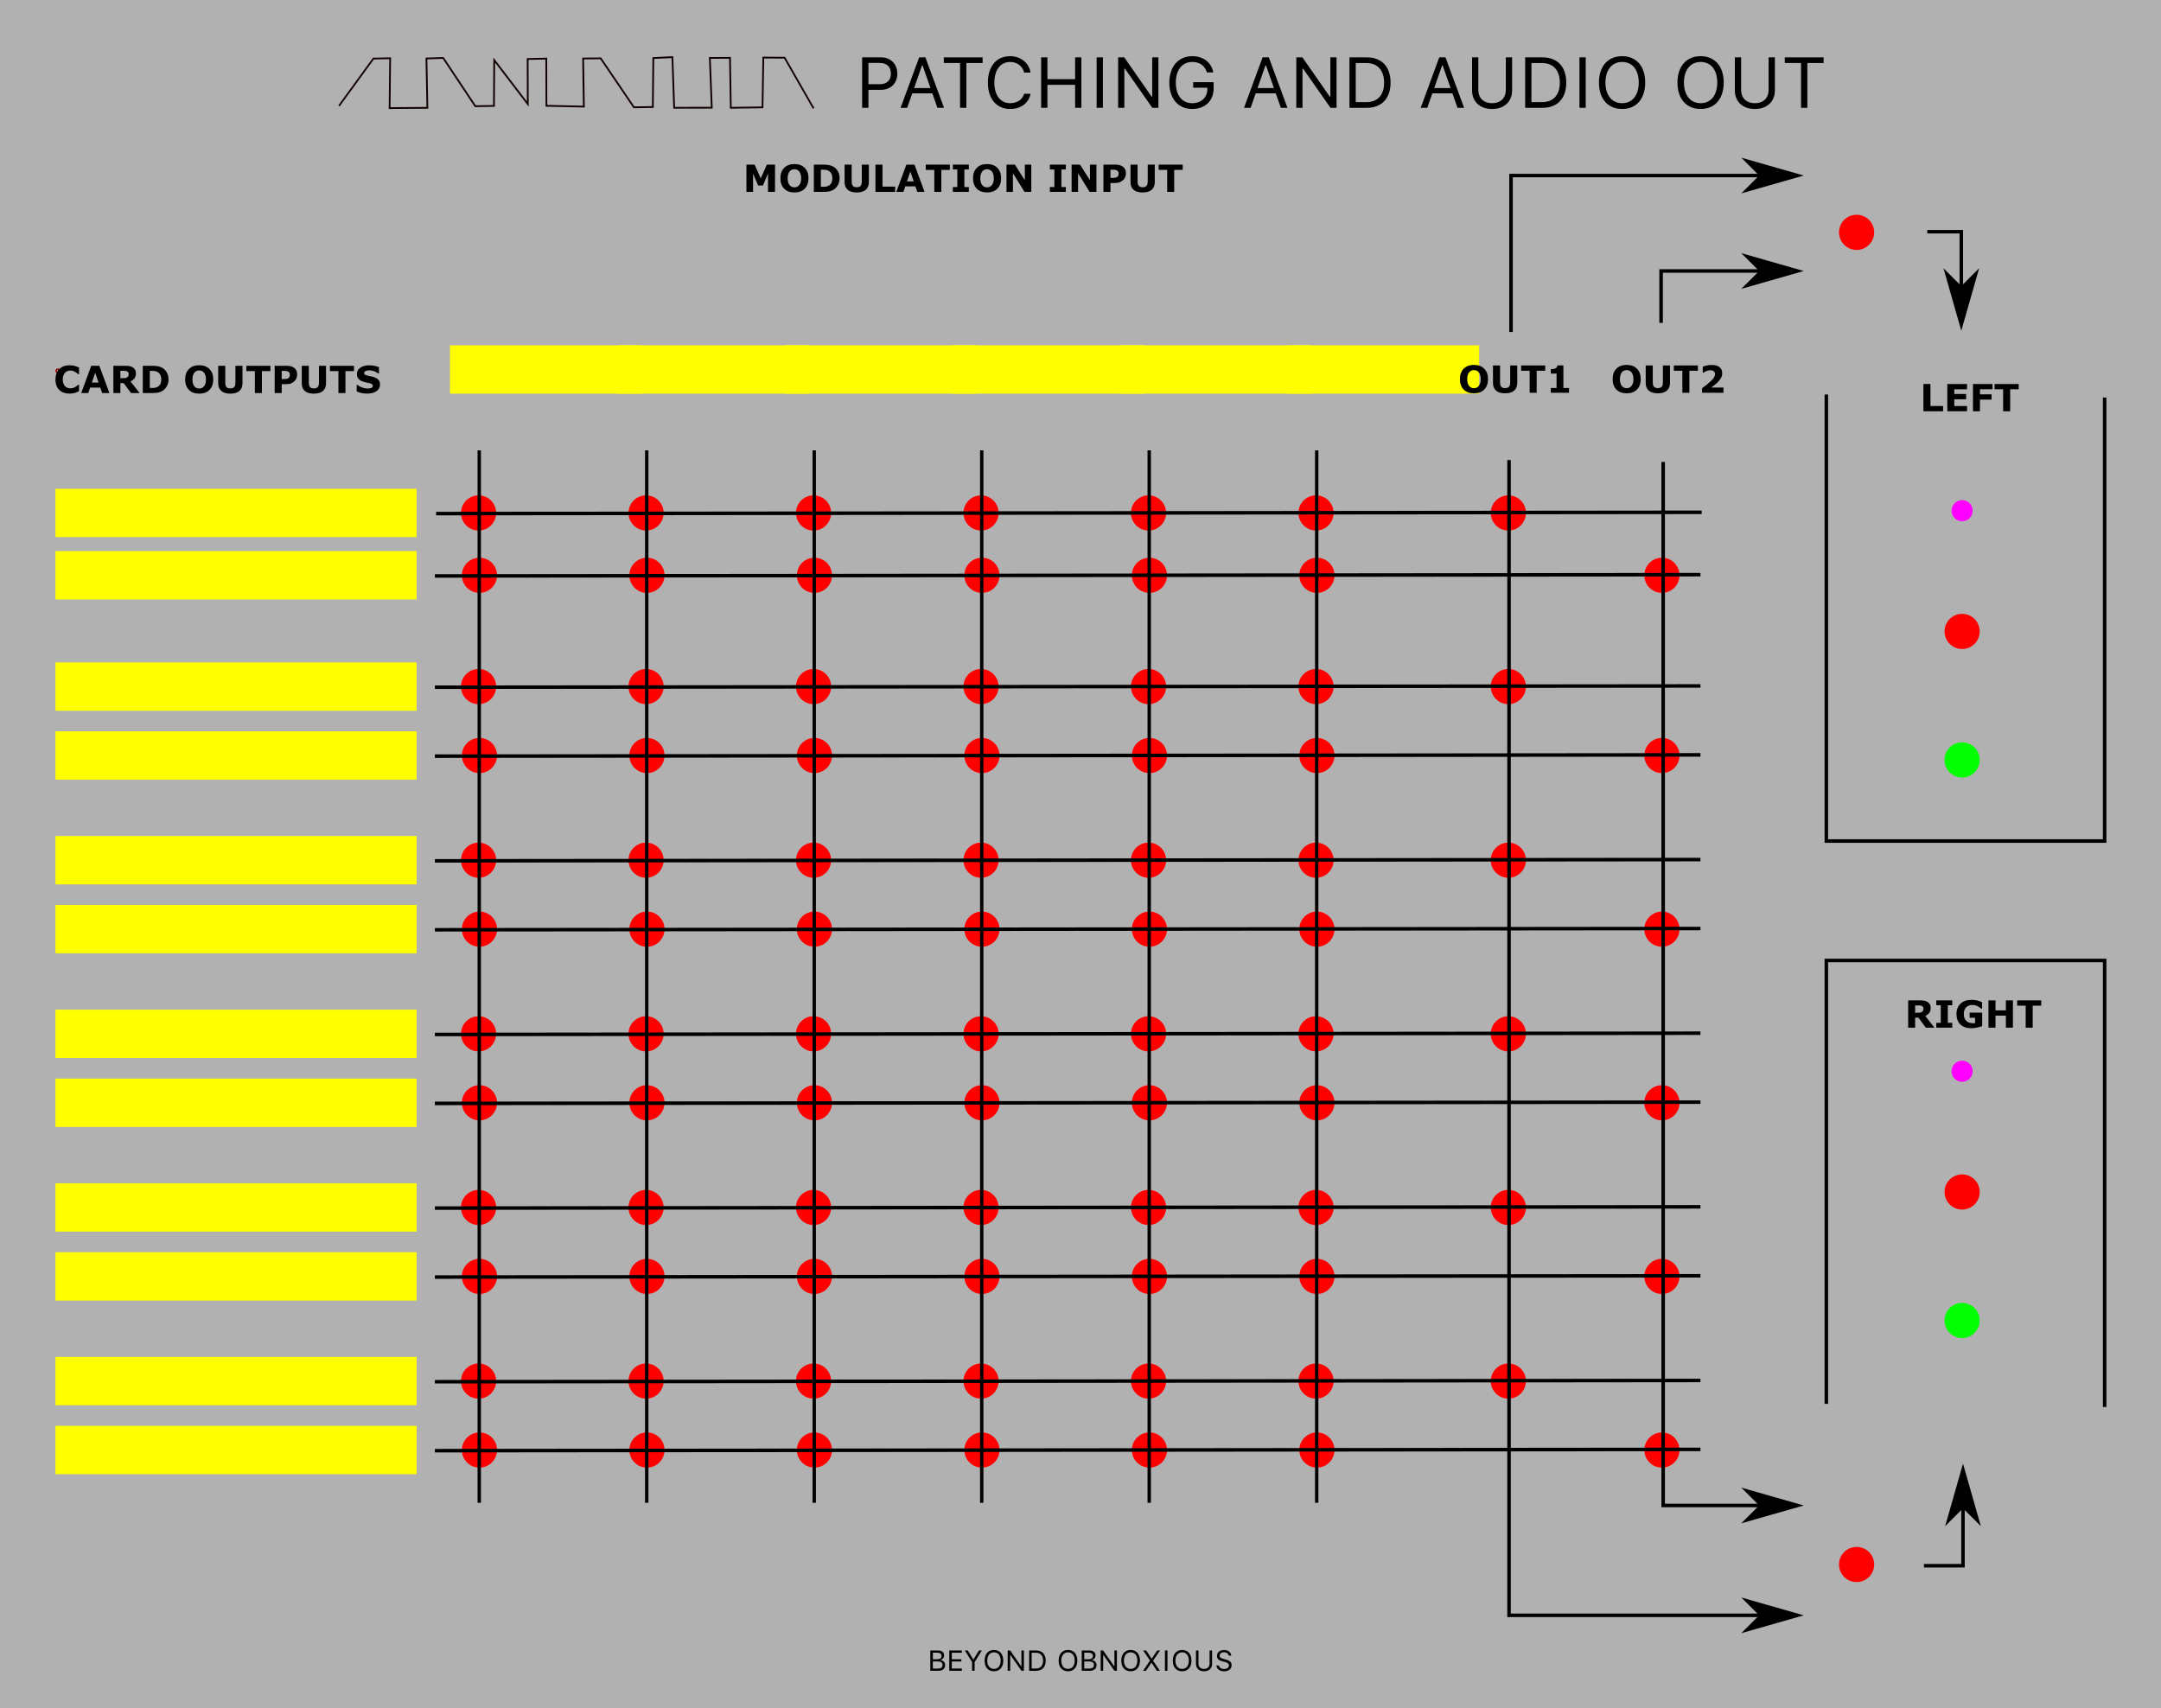 <?xml version="1.0" encoding="UTF-8" standalone="no"?>
<!-- Created with Inkscape (http://www.inkscape.org/) -->

<svg
   width="162.56mm"
   height="128.5mm"
   viewBox="0 0 162.56 128.5"
   version="1.1"
   id="svg1199"
   inkscape:version="1.1.2 (b8e25be8, 2022-02-05)"
   sodipodi:docname="PatchingMatrix.svg"
   xmlns:inkscape="http://www.inkscape.org/namespaces/inkscape"
   xmlns:sodipodi="http://sodipodi.sourceforge.net/DTD/sodipodi-0.dtd"
   xmlns="http://www.w3.org/2000/svg"
   xmlns:svg="http://www.w3.org/2000/svg">
  <rect x="0" y="0" width="162.56" height="128.5" fill="#333333" stroke="none"/>
  <sodipodi:namedview
     id="namedview1201"
     pagecolor="#ffffff"
     bordercolor="#666666"
     borderopacity="1.0"
     inkscape:pageshadow="2"
     inkscape:pageopacity="0.0"
     inkscape:pagecheckerboard="0"
     inkscape:document-units="mm"
     showgrid="false"
     inkscape:zoom="0.95389228"
     inkscape:cx="246.88322"
     inkscape:cy="312.92842"
     inkscape:window-width="1608"
     inkscape:window-height="969"
     inkscape:window-x="33"
     inkscape:window-y="25"
     inkscape:window-maximized="0"
     inkscape:current-layer="layer1"
     inkscape:snap-nodes="false" />
  <defs
     id="defs1196">
    <marker
       style="overflow:visible"
       id="marker2980"
       refX="0"
       refY="0"
       orient="auto"
       inkscape:stockid="Arrow1Lstart"
       inkscape:isstock="true">
      <path
         transform="matrix(0.8,0,0,0.8,10,0)"
         style="fill:context-stroke;fill-rule:evenodd;stroke:context-stroke;stroke-width:1pt"
         d="M 0,0 5,-5 -12.5,0 5,5 Z"
         id="path2719" />
    </marker>
    <marker
       style="overflow:visible"
       id="Arrow1Lend"
       refX="0"
       refY="0"
       orient="auto"
       inkscape:stockid="Arrow1Lend"
       inkscape:isstock="true">
      <path
         transform="matrix(-0.8,0,0,-0.8,-10,0)"
         style="fill:context-stroke;fill-rule:evenodd;stroke:context-stroke;stroke-width:1pt"
         d="M 0,0 5,-5 -12.5,0 5,5 Z"
         id="path6358" />
    </marker>
    <marker
       style="overflow:visible"
       id="marker6625"
       refX="0"
       refY="0"
       orient="auto"
       inkscape:stockid="Arrow1Lstart"
       inkscape:isstock="true">
      <path
         transform="matrix(0.8,0,0,0.8,10,0)"
         style="fill:context-stroke;fill-rule:evenodd;stroke:context-stroke;stroke-width:1pt"
         d="M 0,0 5,-5 -12.5,0 5,5 Z"
         id="path6623" />
    </marker>
    <marker
       style="overflow:visible"
       id="Arrow1Lstart"
       refX="0"
       refY="0"
       orient="auto"
       inkscape:stockid="Arrow1Lstart"
       inkscape:isstock="true">
      <path
         transform="matrix(0.8,0,0,0.8,10,0)"
         style="fill:context-stroke;fill-rule:evenodd;stroke:context-stroke;stroke-width:1pt"
         d="M 0,0 5,-5 -12.5,0 5,5 Z"
         id="path6355" />
    </marker>
    <marker
       style="overflow:visible"
       id="Arrow1Lend-5"
       refX="0"
       refY="0"
       orient="auto"
       inkscape:stockid="Arrow1Lend"
       inkscape:isstock="true">
      <path
         transform="matrix(-0.8,0,0,-0.8,-10,0)"
         style="fill:context-stroke;fill-rule:evenodd;stroke:context-stroke;stroke-width:1pt"
         d="M 0,0 5,-5 -12.5,0 5,5 Z"
         id="path6358-6" />
    </marker>
    <marker
       style="overflow:visible"
       id="Arrow1Lend-1"
       refX="0"
       refY="0"
       orient="auto"
       inkscape:stockid="Arrow1Lend"
       inkscape:isstock="true">
      <path
         transform="matrix(-0.8,0,0,-0.8,-10,0)"
         style="fill:context-stroke;fill-rule:evenodd;stroke:context-stroke;stroke-width:1pt"
         d="M 0,0 5,-5 -12.5,0 5,5 Z"
         id="path6358-4" />
    </marker>
  </defs>
  <g
     inkscape:groupmode="layer"
     id="layer3"
     inkscape:label="background"
     style="display:inline">
    <rect
       style="display:inline;fill:#b1b1b1;fill-opacity:1;stroke:#980000;stroke-width:0.397"
       id="rect1059"
       width="174.893"
       height="131.504"
       x="-2.464"
       y="-1.219" />
  </g>
  <g
     inkscape:label="components"
     inkscape:groupmode="layer"
     id="layer1"
     style="display:inline">
    <rect
       id="f9b09e17-fc78-4216-9b09-40d2874876ff"
       data-name="Screen"
       y="102.076"
       width="27.171"
       height="3.636"
       x="4.17"
       style="display:inline;fill:#ffff00;stroke-width:0.088"
       inkscape:label="CARD6_TEXT" />
    <circle
       id="b903da6b-121c-4663-8772-b399a6eccb9e-7"
       data-name="Tempo#RoundLargeBlackKnob"
       cx="113.465"
       cy="103.894"
       r="1.323"
       style="display:inline;fill:#ff0000;stroke-width:0.265"
       inkscape:label="CARD_F_MIX1_OUTPUT_BUTTON" />
    <circle
       id="b903da6b-121c-4663-8772-b399a6eccb9e-7-7-55"
       data-name="Tempo#RoundLargeBlackKnob"
       cx="139.661"
       cy="117.692"
       r="1.323"
       style="display:inline;fill:#ff0000;stroke-width:0.265"
       inkscape:label="MIX_RIGHT_SELECT" />
    <circle
       id="b903da6b-121c-4663-8772-b399a6eccb9e-7-7-55-4"
       data-name="Tempo#RoundLargeBlackKnob"
       cx="139.661"
       cy="17.478"
       r="1.323"
       style="display:inline;fill:#ff0000;stroke-width:0.265"
       inkscape:label="MIX_LEFT_SELECT" />
    <rect
       id="f9b09e17-fc78-4216-9b09-40d2874876ff-3"
       data-name="Screen"
       y="49.83"
       width="27.171"
       height="3.636"
       x="4.17"
       style="display:inline;fill:#ffff00;stroke-width:0.088"
       inkscape:label="CARD_B_TEXT" />
    <circle
       id="b903da6b-121c-4663-8772-b399a6eccb9e-7-0"
       data-name="Tempo#RoundLargeBlackKnob"
       cx="113.465"
       cy="51.648"
       r="1.323"
       style="display:inline;fill:#ff0000;stroke-width:0.265"
       inkscape:label="CARD_B_MIX1_OUTPUT_BUTTON" />
    <rect
       id="f9b09e17-fc78-4216-9b09-40d2874876ff-09"
       data-name="Screen"
       y="75.953"
       width="27.171"
       height="3.636"
       x="4.17"
       style="display:inline;fill:#ffff00;stroke-width:0.088"
       inkscape:label="CARD_D_TEXT" />
    <circle
       id="b903da6b-121c-4663-8772-b399a6eccb9e-7-37"
       data-name="Tempo#RoundLargeBlackKnob"
       cx="113.465"
       cy="77.771"
       r="1.323"
       style="display:inline;fill:#ff0000;stroke-width:0.265"
       inkscape:label="CARD_D_MIX1_OUTPUT_BUTTON" />
    <rect
       id="f9b09e17-fc78-4216-9b09-40d2874876ff-09-3"
       data-name="Screen"
       y="62.892"
       width="27.171"
       height="3.636"
       x="4.17"
       style="display:inline;fill:#ffff00;stroke-width:0.088"
       inkscape:label="CARD_C_TEXT" />
    <circle
       id="b903da6b-121c-4663-8772-b399a6eccb9e-7-37-0"
       data-name="Tempo#RoundLargeBlackKnob"
       cx="113.465"
       cy="64.71"
       r="1.323"
       style="display:inline;fill:#ff0000;stroke-width:0.265"
       inkscape:label="CARD_C_MIX1_OUTPUT_BUTTON" />
    <rect
       id="f9b09e17-fc78-4216-9b09-40d2874876ff-2"
       data-name="Screen"
       y="89.015"
       width="27.171"
       height="3.636"
       x="4.17"
       style="display:inline;fill:#ffff00;stroke-width:0.088"
       inkscape:label="CARD_E_TEXT" />
    <circle
       id="b903da6b-121c-4663-8772-b399a6eccb9e-7-9"
       data-name="Tempo#RoundLargeBlackKnob"
       cx="113.465"
       cy="90.833"
       r="1.323"
       style="display:inline;fill:#ff0000;stroke-width:0.265"
       inkscape:label="CARD_E_MIX1_OUTPUT_BUTTON" />
    <rect
       id="f9b09e17-fc78-4216-9b09-40d2874876ff-0"
       data-name="Screen"
       y="36.769"
       width="27.171"
       height="3.636"
       x="4.17"
       style="display:inline;fill:#ffff00;stroke-width:0.088"
       inkscape:label="CARD_A_TEXT" />
    <rect
       id="f9b09e17-fc78-4216-9b09-40d2874876ff-1"
       data-name="Screen"
       y="107.263"
       width="27.171"
       height="3.636"
       x="4.17"
       style="display:inline;fill:#ffff00;stroke-width:0.088"
       inkscape:label="CARD6_TEXT" />
    <rect
       id="f9b09e17-fc78-4216-9b09-40d2874876ff-3-7"
       data-name="Screen"
       y="55.017"
       width="27.171"
       height="3.636"
       x="4.17"
       style="display:inline;fill:#ffff00;stroke-width:0.088"
       inkscape:label="CARD_B_TEXT" />
    <rect
       id="f9b09e17-fc78-4216-9b09-40d2874876ff-09-2"
       data-name="Screen"
       y="81.14"
       width="27.171"
       height="3.636"
       x="4.17"
       style="display:inline;fill:#ffff00;stroke-width:0.088"
       inkscape:label="CARD_D_TEXT" />
    <rect
       id="f9b09e17-fc78-4216-9b09-40d2874876ff-09-3-3"
       data-name="Screen"
       y="68.078"
       width="27.171"
       height="3.636"
       x="4.17"
       style="display:inline;fill:#ffff00;stroke-width:0.088"
       inkscape:label="CARD_C_TEXT" />
    <rect
       id="f9b09e17-fc78-4216-9b09-40d2874876ff-2-6"
       data-name="Screen"
       y="94.201"
       width="27.171"
       height="3.636"
       x="4.17"
       style="display:inline;fill:#ffff00;stroke-width:0.088"
       inkscape:label="CARD_E_TEXT" />
    <rect
       id="f9b09e17-fc78-4216-9b09-40d2874876ff-0-5"
       data-name="Screen"
       y="41.46"
       width="27.171"
       height="3.636"
       x="4.17"
       style="display:inline;fill:#ffff00;stroke-width:0.088"
       inkscape:label="CARD_A_TEXT" />
    <circle
       id="b903da6b-121c-4663-8772-b399a6eccb9e-7-4"
       data-name="Tempo#RoundLargeBlackKnob"
       cx="113.465"
       cy="38.587"
       r="1.323"
       style="display:inline;fill:#ff0000;stroke-width:0.265"
       inkscape:label="CARD_A_MIX1_OUTPUT_BUTTON" />
    <circle
       id="b903da6b-121c-4663-8772-b399a6eccb9e-7-7"
       data-name="Tempo#RoundLargeBlackKnob"
       cx="125.017"
       cy="109.081"
       r="1.323"
       style="display:inline;fill:#ff0000;stroke-width:0.265"
       inkscape:label="CARD_F_MIX2_OUTPUT_BUTTON" />
    <circle
       id="b903da6b-121c-4663-8772-b399a6eccb9e-7-7-8"
       data-name="Tempo#RoundLargeBlackKnob"
       cx="125.017"
       cy="56.835"
       r="1.323"
       style="display:inline;fill:#ff0000;stroke-width:0.265"
       inkscape:label="CARD_B_MIX2_OUTPUT_BUTTON" />
    <circle
       id="b903da6b-121c-4663-8772-b399a6eccb9e-7-7-5"
       data-name="Tempo#RoundLargeBlackKnob"
       cx="125.017"
       cy="82.958"
       r="1.323"
       style="display:inline;fill:#ff0000;stroke-width:0.265"
       inkscape:label="CARD_D_MIX2_OUTPUT_BUTTON" />
    <circle
       id="b903da6b-121c-4663-8772-b399a6eccb9e-7-7-5-4"
       data-name="Tempo#RoundLargeBlackKnob"
       cx="125.017"
       cy="69.897"
       r="1.323"
       style="display:inline;fill:#ff0000;stroke-width:0.265"
       inkscape:label="CARD_C_MIX2_OUTPUT_BUTTON" />
    <circle
       id="b903da6b-121c-4663-8772-b399a6eccb9e-7-7-7"
       data-name="Tempo#RoundLargeBlackKnob"
       cx="125.017"
       cy="96.02"
       r="1.323"
       style="display:inline;fill:#ff0000;stroke-width:0.265"
       inkscape:label="CARD_E_MIX2_OUTPUT_BUTTON" />
    <circle
       id="b903da6b-121c-4663-8772-b399a6eccb9e-7-7-6"
       data-name="Tempo#RoundLargeBlackKnob"
       cx="125.017"
       cy="43.278"
       r="1.323"
       style="display:inline;fill:#ff0000;stroke-width:0.265"
       inkscape:label="CARD_A_MIX2_OUTPUT_BUTTON" />
    <circle
       id="b39d990d-64d8-41f9-b92c-7dcc2247a0f0-1-4-4-6-1"
       data-name="In03#PJ301MPort"
       cx="147.6"
       cy="57.166"
       r="1.323"
       style="display:inline;opacity:0.99;fill:#00ff00;stroke-width:0.265"
       inkscape:label="LEFT_LEVEL_INPUT" />
    <circle
       inkscape:label="LEFT_LEVEL_CLIP"
       id="circle3173"
       data-name="RGreen1#RedLight"
       cx="147.6"
       cy="38.417"
       r="0.794"
       style="display:inline;fill:#ff00ff;stroke-width:0.265" />
    <circle
       id="b903da6b-121c-4663-8772-b399a6eccb9e-76"
       data-name="Tempo#RoundLargeBlackKnob"
       cx="147.6"
       cy="47.501"
       r="1.323"
       style="display:inline;fill:#ff0000;stroke-width:0.265"
       inkscape:label="LEFT_LEVEL_KNOB" />
    <circle
       id="b39d990d-64d8-41f9-b92c-7dcc2247a0f0-1-4-4-6-1-1"
       data-name="In03#PJ301MPort"
       cx="147.6"
       cy="99.334"
       r="1.323"
       style="display:inline;opacity:0.99;fill:#00ff00;stroke-width:0.265"
       inkscape:label="RIGHT_LEVEL_INPUT" />
    <circle
       inkscape:label="RIGHT_LEVEL_CLIP"
       id="circle3173-9"
       data-name="RGreen1#RedLight"
       cx="147.6"
       cy="80.585"
       r="0.794"
       style="display:inline;fill:#ff00ff;stroke-width:0.265" />
    <circle
       id="b903da6b-121c-4663-8772-b399a6eccb9e-76-2"
       data-name="Tempo#RoundLargeBlackKnob"
       cx="147.6"
       cy="89.669"
       r="1.323"
       style="display:inline;fill:#ff0000;stroke-width:0.265"
       inkscape:label="RIGHT_LEVEL_KNOB" />
    <rect
       id="f9b09e17-fc78-4216-9b09-40d2874876ff-0-6"
       data-name="Screen"
       y="25.977"
       width="14.42"
       height="3.636"
       x="96.848"
       style="display:inline;fill:#ffff00;stroke-width:0.064"
       inkscape:label="CARD_A_TEXT" />
    <circle
       id="b903da6b-121c-4663-8772-b399a6eccb9e-7-71"
       data-name="Tempo#RoundLargeBlackKnob"
       cx="98.997"
       cy="103.894"
       r="1.323"
       style="display:inline;fill:#ff0000;stroke-width:0.265"
       inkscape:label="CARD_F_MIX1_CARD_F_BUTTON" />
    <circle
       id="b903da6b-121c-4663-8772-b399a6eccb9e-7-0-3"
       data-name="Tempo#RoundLargeBlackKnob"
       cx="98.997"
       cy="51.648"
       r="1.323"
       style="display:inline;fill:#ff0000;stroke-width:0.265"
       inkscape:label="CARD_B_MIX1_CARD_F_BUTTON" />
    <circle
       id="b903da6b-121c-4663-8772-b399a6eccb9e-7-37-8"
       data-name="Tempo#RoundLargeBlackKnob"
       cx="98.997"
       cy="77.771"
       r="1.323"
       style="display:inline;fill:#ff0000;stroke-width:0.265"
       inkscape:label="CARD_D_MIX1_CARD_F_BUTTON" />
    <circle
       id="b903da6b-121c-4663-8772-b399a6eccb9e-7-37-0-4"
       data-name="Tempo#RoundLargeBlackKnob"
       cx="98.997"
       cy="64.71"
       r="1.323"
       style="display:inline;fill:#ff0000;stroke-width:0.265"
       inkscape:label="CARD_C_MIX1_CARD_F_BUTTON" />
    <circle
       id="b903da6b-121c-4663-8772-b399a6eccb9e-7-9-8"
       data-name="Tempo#RoundLargeBlackKnob"
       cx="98.997"
       cy="90.833"
       r="1.323"
       style="display:inline;fill:#ff0000;stroke-width:0.265"
       inkscape:label="CARD_E_MIX1_CARD_F_BUTTON" />
    <circle
       id="b903da6b-121c-4663-8772-b399a6eccb9e-7-4-0"
       data-name="Tempo#RoundLargeBlackKnob"
       cx="98.997"
       cy="38.587"
       r="1.323"
       style="display:inline;fill:#ff0000;stroke-width:0.265"
       inkscape:label="CARD_A_MIX1_CARD_F_BUTTON" />
    <circle
       id="b903da6b-121c-4663-8772-b399a6eccb9e-7-71-0"
       data-name="Tempo#RoundLargeBlackKnob"
       cx="99.064"
       cy="109.081"
       r="1.323"
       style="display:inline;fill:#ff0000;stroke-width:0.265"
       inkscape:label="CARD_F_MIX2_CARD_F_BUTTON" />
    <circle
       id="b903da6b-121c-4663-8772-b399a6eccb9e-7-0-3-3"
       data-name="Tempo#RoundLargeBlackKnob"
       cx="99.064"
       cy="56.835"
       r="1.323"
       style="display:inline;fill:#ff0000;stroke-width:0.265"
       inkscape:label="CARD_B_MIX2_CARD_F_BUTTON" />
    <circle
       id="b903da6b-121c-4663-8772-b399a6eccb9e-7-37-8-2"
       data-name="Tempo#RoundLargeBlackKnob"
       cx="99.064"
       cy="82.958"
       r="1.323"
       style="display:inline;fill:#ff0000;stroke-width:0.265"
       inkscape:label="CARD_D_MIX2_CARD_F_BUTTON" />
    <circle
       id="b903da6b-121c-4663-8772-b399a6eccb9e-7-37-0-4-6"
       data-name="Tempo#RoundLargeBlackKnob"
       cx="99.064"
       cy="69.897"
       r="1.323"
       style="display:inline;fill:#ff0000;stroke-width:0.265"
       inkscape:label="CARD_C_MIX2_CARD_F_BUTTON" />
    <circle
       id="b903da6b-121c-4663-8772-b399a6eccb9e-7-9-8-9"
       data-name="Tempo#RoundLargeBlackKnob"
       cx="99.064"
       cy="96.02"
       r="1.323"
       style="display:inline;fill:#ff0000;stroke-width:0.265"
       inkscape:label="CARD_E_MIX2_CARD_F_BUTTON" />
    <circle
       id="b903da6b-121c-4663-8772-b399a6eccb9e-7-4-0-4"
       data-name="Tempo#RoundLargeBlackKnob"
       cx="99.064"
       cy="43.278"
       r="1.323"
       style="display:inline;fill:#ff0000;stroke-width:0.265"
       inkscape:label="CARD_A_MIX2_CARD_F_BUTTON" />
    <rect
       id="f9b09e17-fc78-4216-9b09-40d2874876ff-0-6-1"
       data-name="Screen"
       y="25.977"
       width="14.42"
       height="3.636"
       x="84.249"
       style="display:inline;fill:#ffff00;stroke-width:0.064"
       inkscape:label="CARD_A_TEXT" />
    <circle
       id="b903da6b-121c-4663-8772-b399a6eccb9e-7-71-3"
       data-name="Tempo#RoundLargeBlackKnob"
       cx="86.398"
       cy="103.894"
       r="1.323"
       style="display:inline;fill:#ff0000;stroke-width:0.265"
       inkscape:label="CARD_F_MIX1_CARD_E_BUTTON" />
    <circle
       id="b903da6b-121c-4663-8772-b399a6eccb9e-7-0-3-7"
       data-name="Tempo#RoundLargeBlackKnob"
       cx="86.398"
       cy="51.648"
       r="1.323"
       style="display:inline;fill:#ff0000;stroke-width:0.265"
       inkscape:label="CARD_B_MIX1_CARD_E_BUTTON" />
    <circle
       id="b903da6b-121c-4663-8772-b399a6eccb9e-7-37-8-8"
       data-name="Tempo#RoundLargeBlackKnob"
       cx="86.398"
       cy="77.771"
       r="1.323"
       style="display:inline;fill:#ff0000;stroke-width:0.265"
       inkscape:label="CARD_D_MIX1_CARD_E_BUTTON" />
    <circle
       id="b903da6b-121c-4663-8772-b399a6eccb9e-7-37-0-4-8"
       data-name="Tempo#RoundLargeBlackKnob"
       cx="86.398"
       cy="64.71"
       r="1.323"
       style="display:inline;fill:#ff0000;stroke-width:0.265"
       inkscape:label="CARD_C_MIX1_CARD_E_BUTTON" />
    <circle
       id="b903da6b-121c-4663-8772-b399a6eccb9e-7-9-8-3"
       data-name="Tempo#RoundLargeBlackKnob"
       cx="86.398"
       cy="90.833"
       r="1.323"
       style="display:inline;fill:#ff0000;stroke-width:0.265"
       inkscape:label="CARD_E_MIX1_CARD_E_BUTTON" />
    <circle
       id="b903da6b-121c-4663-8772-b399a6eccb9e-7-4-0-8"
       data-name="Tempo#RoundLargeBlackKnob"
       cx="86.398"
       cy="38.587"
       r="1.323"
       style="display:inline;fill:#ff0000;stroke-width:0.265"
       inkscape:label="CARD_A_MIX1_CARD_E_BUTTON" />
    <circle
       id="b903da6b-121c-4663-8772-b399a6eccb9e-7-71-0-5"
       data-name="Tempo#RoundLargeBlackKnob"
       cx="86.465"
       cy="109.081"
       r="1.323"
       style="display:inline;fill:#ff0000;stroke-width:0.265"
       inkscape:label="CARD_F_MIX2_CARD_E_BUTTON" />
    <circle
       id="b903da6b-121c-4663-8772-b399a6eccb9e-7-0-3-3-3"
       data-name="Tempo#RoundLargeBlackKnob"
       cx="86.465"
       cy="56.835"
       r="1.323"
       style="display:inline;fill:#ff0000;stroke-width:0.265"
       inkscape:label="CARD_B_MIX2_CARD_E_BUTTON" />
    <circle
       id="b903da6b-121c-4663-8772-b399a6eccb9e-7-37-8-2-5"
       data-name="Tempo#RoundLargeBlackKnob"
       cx="86.465"
       cy="82.958"
       r="1.323"
       style="display:inline;fill:#ff0000;stroke-width:0.265"
       inkscape:label="CARD_D_MIX2_CARD_E_BUTTON" />
    <circle
       id="b903da6b-121c-4663-8772-b399a6eccb9e-7-37-0-4-6-4"
       data-name="Tempo#RoundLargeBlackKnob"
       cx="86.465"
       cy="69.897"
       r="1.323"
       style="display:inline;fill:#ff0000;stroke-width:0.265"
       inkscape:label="CARD_C_MIX2_CARD_E_BUTTON" />
    <circle
       id="b903da6b-121c-4663-8772-b399a6eccb9e-7-9-8-9-3"
       data-name="Tempo#RoundLargeBlackKnob"
       cx="86.465"
       cy="96.02"
       r="1.323"
       style="display:inline;fill:#ff0000;stroke-width:0.265"
       inkscape:label="CARD_E_MIX2_CARD_E_BUTTON" />
    <circle
       id="b903da6b-121c-4663-8772-b399a6eccb9e-7-4-0-4-6"
       data-name="Tempo#RoundLargeBlackKnob"
       cx="86.465"
       cy="43.278"
       r="1.323"
       style="display:inline;fill:#ff0000;stroke-width:0.265"
       inkscape:label="CARD_A_MIX2_CARD_E_BUTTON" />
    <rect
       id="f9b09e17-fc78-4216-9b09-40d2874876ff-0-6-1-5"
       data-name="Screen"
       y="25.977"
       width="14.42"
       height="3.636"
       x="71.649"
       style="display:inline;fill:#ffff00;stroke-width:0.064"
       inkscape:label="CARD_A_TEXT" />
    <circle
       id="b903da6b-121c-4663-8772-b399a6eccb9e-7-71-3-4"
       data-name="Tempo#RoundLargeBlackKnob"
       cx="73.798"
       cy="103.894"
       r="1.323"
       style="display:inline;fill:#ff0000;stroke-width:0.265"
       inkscape:label="CARD_F_MIX1_CARD_D_BUTTON" />
    <circle
       id="b903da6b-121c-4663-8772-b399a6eccb9e-7-0-3-7-9"
       data-name="Tempo#RoundLargeBlackKnob"
       cx="73.798"
       cy="51.648"
       r="1.323"
       style="display:inline;fill:#ff0000;stroke-width:0.265"
       inkscape:label="CARD_B_MIX1_CARD_D_BUTTON" />
    <circle
       id="b903da6b-121c-4663-8772-b399a6eccb9e-7-37-8-8-1"
       data-name="Tempo#RoundLargeBlackKnob"
       cx="73.798"
       cy="77.771"
       r="1.323"
       style="display:inline;fill:#ff0000;stroke-width:0.265"
       inkscape:label="CARD_D_MIX1_CARD_D_BUTTON" />
    <circle
       id="b903da6b-121c-4663-8772-b399a6eccb9e-7-37-0-4-8-7"
       data-name="Tempo#RoundLargeBlackKnob"
       cx="73.798"
       cy="64.71"
       r="1.323"
       style="display:inline;fill:#ff0000;stroke-width:0.265"
       inkscape:label="CARD_C_MIX1_CARD_D_BUTTON" />
    <circle
       id="b903da6b-121c-4663-8772-b399a6eccb9e-7-9-8-3-5"
       data-name="Tempo#RoundLargeBlackKnob"
       cx="73.798"
       cy="90.833"
       r="1.323"
       style="display:inline;fill:#ff0000;stroke-width:0.265"
       inkscape:label="CARD_E_MIX1_CARD_D_BUTTON" />
    <circle
       id="b903da6b-121c-4663-8772-b399a6eccb9e-7-4-0-8-5"
       data-name="Tempo#RoundLargeBlackKnob"
       cx="73.798"
       cy="38.587"
       r="1.323"
       style="display:inline;fill:#ff0000;stroke-width:0.265"
       inkscape:label="CARD_A_MIX1_CARD_D_BUTTON" />
    <circle
       id="b903da6b-121c-4663-8772-b399a6eccb9e-7-71-0-5-1"
       data-name="Tempo#RoundLargeBlackKnob"
       cx="73.865"
       cy="109.081"
       r="1.323"
       style="display:inline;fill:#ff0000;stroke-width:0.265"
       inkscape:label="CARD_F_MIX2_CARD_D_BUTTON" />
    <circle
       id="b903da6b-121c-4663-8772-b399a6eccb9e-7-0-3-3-3-8"
       data-name="Tempo#RoundLargeBlackKnob"
       cx="73.865"
       cy="56.835"
       r="1.323"
       style="display:inline;fill:#ff0000;stroke-width:0.265"
       inkscape:label="CARD_B_MIX2_CARD_D_BUTTON" />
    <circle
       id="b903da6b-121c-4663-8772-b399a6eccb9e-7-37-8-2-5-8"
       data-name="Tempo#RoundLargeBlackKnob"
       cx="73.865"
       cy="82.958"
       r="1.323"
       style="display:inline;fill:#ff0000;stroke-width:0.265"
       inkscape:label="CARD_D_MIX2_CARD_D_BUTTON" />
    <circle
       id="b903da6b-121c-4663-8772-b399a6eccb9e-7-37-0-4-6-4-3"
       data-name="Tempo#RoundLargeBlackKnob"
       cx="73.865"
       cy="69.897"
       r="1.323"
       style="display:inline;fill:#ff0000;stroke-width:0.265"
       inkscape:label="CARD_C_MIX2_CARD_D_BUTTON" />
    <circle
       id="b903da6b-121c-4663-8772-b399a6eccb9e-7-9-8-9-3-5"
       data-name="Tempo#RoundLargeBlackKnob"
       cx="73.865"
       cy="96.02"
       r="1.323"
       style="display:inline;fill:#ff0000;stroke-width:0.265"
       inkscape:label="CARD_E_MIX2_CARD_D_BUTTON" />
    <circle
       id="b903da6b-121c-4663-8772-b399a6eccb9e-7-4-0-4-6-2"
       data-name="Tempo#RoundLargeBlackKnob"
       cx="73.865"
       cy="43.278"
       r="1.323"
       style="display:inline;fill:#ff0000;stroke-width:0.265"
       inkscape:label="CARD_A_MIX2_CARD_D_BUTTON" />
    <rect
       id="f9b09e17-fc78-4216-9b09-40d2874876ff-0-6-1-6"
       data-name="Screen"
       y="25.977"
       width="14.42"
       height="3.636"
       x="59.05"
       style="display:inline;fill:#ffff00;stroke-width:0.064"
       inkscape:label="CARD_A_TEXT" />
    <circle
       id="b903da6b-121c-4663-8772-b399a6eccb9e-7-71-3-7"
       data-name="Tempo#RoundLargeBlackKnob"
       cx="61.199"
       cy="103.894"
       r="1.323"
       style="display:inline;fill:#ff0000;stroke-width:0.265"
       inkscape:label="CARD_F_MIX1_CARD_C_BUTTON" />
    <circle
       id="b903da6b-121c-4663-8772-b399a6eccb9e-7-0-3-7-8"
       data-name="Tempo#RoundLargeBlackKnob"
       cx="61.199"
       cy="51.648"
       r="1.323"
       style="display:inline;fill:#ff0000;stroke-width:0.265"
       inkscape:label="CARD_B_MIX1_CARD_C_BUTTON" />
    <circle
       id="b903da6b-121c-4663-8772-b399a6eccb9e-7-37-8-8-4"
       data-name="Tempo#RoundLargeBlackKnob"
       cx="61.199"
       cy="77.771"
       r="1.323"
       style="display:inline;fill:#ff0000;stroke-width:0.265"
       inkscape:label="CARD_D_MIX1_CARD_C_BUTTON" />
    <circle
       id="b903da6b-121c-4663-8772-b399a6eccb9e-7-37-0-4-8-1"
       data-name="Tempo#RoundLargeBlackKnob"
       cx="61.199"
       cy="64.71"
       r="1.323"
       style="display:inline;fill:#ff0000;stroke-width:0.265"
       inkscape:label="CARD_C_MIX1_CARD_C_BUTTON" />
    <circle
       id="b903da6b-121c-4663-8772-b399a6eccb9e-7-9-8-3-7"
       data-name="Tempo#RoundLargeBlackKnob"
       cx="61.199"
       cy="90.833"
       r="1.323"
       style="display:inline;fill:#ff0000;stroke-width:0.265"
       inkscape:label="CARD_E_MIX1_CARD_C_BUTTON" />
    <circle
       id="b903da6b-121c-4663-8772-b399a6eccb9e-7-4-0-8-1"
       data-name="Tempo#RoundLargeBlackKnob"
       cx="61.199"
       cy="38.587"
       r="1.323"
       style="display:inline;fill:#ff0000;stroke-width:0.265"
       inkscape:label="CARD_A_MIX1_CARD_C_BUTTON" />
    <circle
       id="b903da6b-121c-4663-8772-b399a6eccb9e-7-71-0-5-7"
       data-name="Tempo#RoundLargeBlackKnob"
       cx="61.266"
       cy="109.081"
       r="1.323"
       style="display:inline;fill:#ff0000;stroke-width:0.265"
       inkscape:label="CARD_F_MIX2_CARD_C_BUTTON" />
    <circle
       id="b903da6b-121c-4663-8772-b399a6eccb9e-7-0-3-3-3-87"
       data-name="Tempo#RoundLargeBlackKnob"
       cx="61.266"
       cy="56.835"
       r="1.323"
       style="display:inline;fill:#ff0000;stroke-width:0.265"
       inkscape:label="CARD_B_MIX2_CARD_C_BUTTON" />
    <circle
       id="b903da6b-121c-4663-8772-b399a6eccb9e-7-37-8-2-5-7"
       data-name="Tempo#RoundLargeBlackKnob"
       cx="61.266"
       cy="82.958"
       r="1.323"
       style="display:inline;fill:#ff0000;stroke-width:0.265"
       inkscape:label="CARD_D_MIX2_CARD_C_BUTTON" />
    <circle
       id="b903da6b-121c-4663-8772-b399a6eccb9e-7-37-0-4-6-4-4"
       data-name="Tempo#RoundLargeBlackKnob"
       cx="61.266"
       cy="69.897"
       r="1.323"
       style="display:inline;fill:#ff0000;stroke-width:0.265"
       inkscape:label="CARD_C_MIX2_CARD_C_BUTTON" />
    <circle
       id="b903da6b-121c-4663-8772-b399a6eccb9e-7-9-8-9-3-4"
       data-name="Tempo#RoundLargeBlackKnob"
       cx="61.266"
       cy="96.02"
       r="1.323"
       style="display:inline;fill:#ff0000;stroke-width:0.265"
       inkscape:label="CARD_E_MIX2_CARD_C_BUTTON" />
    <circle
       id="b903da6b-121c-4663-8772-b399a6eccb9e-7-4-0-4-6-9"
       data-name="Tempo#RoundLargeBlackKnob"
       cx="61.266"
       cy="43.278"
       r="1.323"
       style="display:inline;fill:#ff0000;stroke-width:0.265"
       inkscape:label="CARD_A_MIX2_CARD_C_BUTTON" />
    <rect
       id="f9b09e17-fc78-4216-9b09-40d2874876ff-0-6-1-55"
       data-name="Screen"
       y="25.977"
       width="14.42"
       height="3.636"
       x="46.451"
       style="display:inline;fill:#ffff00;stroke-width:0.064"
       inkscape:label="CARD_A_TEXT" />
    <circle
       id="b903da6b-121c-4663-8772-b399a6eccb9e-7-71-3-8"
       data-name="Tempo#RoundLargeBlackKnob"
       cx="48.6"
       cy="103.894"
       r="1.323"
       style="display:inline;fill:#ff0000;stroke-width:0.265"
       inkscape:label="CARD_F_MIX1_CARD_B_BUTTON" />
    <circle
       id="b903da6b-121c-4663-8772-b399a6eccb9e-7-0-3-7-2"
       data-name="Tempo#RoundLargeBlackKnob"
       cx="48.6"
       cy="51.648"
       r="1.323"
       style="display:inline;fill:#ff0000;stroke-width:0.265"
       inkscape:label="CARD_B_MIX1_CARD_B_BUTTON" />
    <circle
       id="b903da6b-121c-4663-8772-b399a6eccb9e-7-37-8-8-9"
       data-name="Tempo#RoundLargeBlackKnob"
       cx="48.6"
       cy="77.771"
       r="1.323"
       style="display:inline;fill:#ff0000;stroke-width:0.265"
       inkscape:label="CARD_D_MIX1_CARD_B_BUTTON" />
    <circle
       id="b903da6b-121c-4663-8772-b399a6eccb9e-7-37-0-4-8-8"
       data-name="Tempo#RoundLargeBlackKnob"
       cx="48.6"
       cy="64.71"
       r="1.323"
       style="display:inline;fill:#ff0000;stroke-width:0.265"
       inkscape:label="CARD_C_MIX1_CARD_B_BUTTON" />
    <circle
       id="b903da6b-121c-4663-8772-b399a6eccb9e-7-9-8-3-2"
       data-name="Tempo#RoundLargeBlackKnob"
       cx="48.6"
       cy="90.833"
       r="1.323"
       style="display:inline;fill:#ff0000;stroke-width:0.265"
       inkscape:label="CARD_E_MIX1_CARD_B_BUTTON" />
    <circle
       id="b903da6b-121c-4663-8772-b399a6eccb9e-7-4-0-8-0"
       data-name="Tempo#RoundLargeBlackKnob"
       cx="48.6"
       cy="38.587"
       r="1.323"
       style="display:inline;fill:#ff0000;stroke-width:0.265"
       inkscape:label="CARD_A_MIX1_CARD_B_BUTTON" />
    <circle
       id="b903da6b-121c-4663-8772-b399a6eccb9e-7-71-0-5-4"
       data-name="Tempo#RoundLargeBlackKnob"
       cx="48.666"
       cy="109.081"
       r="1.323"
       style="display:inline;fill:#ff0000;stroke-width:0.265"
       inkscape:label="CARD_F_MIX2_CARD_B_BUTTON" />
    <circle
       id="b903da6b-121c-4663-8772-b399a6eccb9e-7-0-3-3-3-85"
       data-name="Tempo#RoundLargeBlackKnob"
       cx="48.666"
       cy="56.835"
       r="1.323"
       style="display:inline;fill:#ff0000;stroke-width:0.265"
       inkscape:label="CARD_B_MIX2_CARD_B_BUTTON" />
    <circle
       id="b903da6b-121c-4663-8772-b399a6eccb9e-7-37-8-2-5-83"
       data-name="Tempo#RoundLargeBlackKnob"
       cx="48.666"
       cy="82.958"
       r="1.323"
       style="display:inline;fill:#ff0000;stroke-width:0.265"
       inkscape:label="CARD_D_MIX2_CARD_B_BUTTON" />
    <circle
       id="b903da6b-121c-4663-8772-b399a6eccb9e-7-37-0-4-6-4-0"
       data-name="Tempo#RoundLargeBlackKnob"
       cx="48.666"
       cy="69.897"
       r="1.323"
       style="display:inline;fill:#ff0000;stroke-width:0.265"
       inkscape:label="CARD_C_MIX2_CARD_B_BUTTON" />
    <circle
       id="b903da6b-121c-4663-8772-b399a6eccb9e-7-9-8-9-3-6"
       data-name="Tempo#RoundLargeBlackKnob"
       cx="48.666"
       cy="96.02"
       r="1.323"
       style="display:inline;fill:#ff0000;stroke-width:0.265"
       inkscape:label="CARD_E_MIX2_CARD_B_BUTTON" />
    <circle
       id="b903da6b-121c-4663-8772-b399a6eccb9e-7-4-0-4-6-22"
       data-name="Tempo#RoundLargeBlackKnob"
       cx="48.666"
       cy="43.278"
       r="1.323"
       style="display:inline;fill:#ff0000;stroke-width:0.265"
       inkscape:label="CARD_A_MIX2_CARD_B_BUTTON" />
    <rect
       id="f9b09e17-fc78-4216-9b09-40d2874876ff-0-6-1-2"
       data-name="Screen"
       y="25.977"
       width="14.42"
       height="3.636"
       x="33.851"
       style="display:inline;fill:#ffff00;stroke-width:0.064"
       inkscape:label="CARD_A_TEXT" />
    <circle
       id="b903da6b-121c-4663-8772-b399a6eccb9e-7-71-3-71"
       data-name="Tempo#RoundLargeBlackKnob"
       cx="36"
       cy="103.894"
       r="1.323"
       style="display:inline;fill:#ff0000;stroke-width:0.265"
       inkscape:label="CARD_F_MIX1_CARD_A_BUTTON" />
    <circle
       id="b903da6b-121c-4663-8772-b399a6eccb9e-7-0-3-7-5"
       data-name="Tempo#RoundLargeBlackKnob"
       cx="36"
       cy="51.648"
       r="1.323"
       style="display:inline;fill:#ff0000;stroke-width:0.265"
       inkscape:label="CARD_B_MIX1_CARD_A_BUTTON" />
    <circle
       id="b903da6b-121c-4663-8772-b399a6eccb9e-7-37-8-8-2"
       data-name="Tempo#RoundLargeBlackKnob"
       cx="36"
       cy="77.771"
       r="1.323"
       style="display:inline;fill:#ff0000;stroke-width:0.265"
       inkscape:label="CARD_D_MIX1_CARD_A_BUTTON" />
    <circle
       id="b903da6b-121c-4663-8772-b399a6eccb9e-7-37-0-4-8-11"
       data-name="Tempo#RoundLargeBlackKnob"
       cx="36"
       cy="64.71"
       r="1.323"
       style="display:inline;fill:#ff0000;stroke-width:0.265"
       inkscape:label="CARD_C_MIX1_CARD_A_BUTTON" />
    <circle
       id="b903da6b-121c-4663-8772-b399a6eccb9e-7-9-8-3-0"
       data-name="Tempo#RoundLargeBlackKnob"
       cx="36"
       cy="90.833"
       r="1.323"
       style="display:inline;fill:#ff0000;stroke-width:0.265"
       inkscape:label="CARD_E_MIX1_CARD_A_BUTTON" />
    <circle
       id="b903da6b-121c-4663-8772-b399a6eccb9e-7-4-0-8-18"
       data-name="Tempo#RoundLargeBlackKnob"
       cx="36"
       cy="38.587"
       r="1.323"
       style="display:inline;fill:#ff0000;stroke-width:0.265"
       inkscape:label="CARD_A_MIX1_CARD_A_BUTTON" />
    <circle
       id="b903da6b-121c-4663-8772-b399a6eccb9e-7-71-0-5-0"
       data-name="Tempo#RoundLargeBlackKnob"
       cx="36.067"
       cy="109.081"
       r="1.323"
       style="display:inline;fill:#ff0000;stroke-width:0.265"
       inkscape:label="CARD_F_MIX2_CARD_A_BUTTON" />
    <circle
       id="b903da6b-121c-4663-8772-b399a6eccb9e-7-0-3-3-3-0"
       data-name="Tempo#RoundLargeBlackKnob"
       cx="36.067"
       cy="56.835"
       r="1.323"
       style="display:inline;fill:#ff0000;stroke-width:0.265"
       inkscape:label="CARD_B_MIX2_CARD_A_BUTTON" />
    <circle
       id="b903da6b-121c-4663-8772-b399a6eccb9e-7-37-8-2-5-9"
       data-name="Tempo#RoundLargeBlackKnob"
       cx="36.067"
       cy="82.958"
       r="1.323"
       style="display:inline;fill:#ff0000;stroke-width:0.265"
       inkscape:label="CARD_D_MIX2_CARD_A_BUTTON" />
    <circle
       id="b903da6b-121c-4663-8772-b399a6eccb9e-7-37-0-4-6-4-5"
       data-name="Tempo#RoundLargeBlackKnob"
       cx="36.067"
       cy="69.897"
       r="1.323"
       style="display:inline;fill:#ff0000;stroke-width:0.265"
       inkscape:label="CARD_C_MIX2_CARD_A_BUTTON" />
    <circle
       id="b903da6b-121c-4663-8772-b399a6eccb9e-7-9-8-9-3-62"
       data-name="Tempo#RoundLargeBlackKnob"
       cx="36.067"
       cy="96.02"
       r="1.323"
       style="display:inline;fill:#ff0000;stroke-width:0.265"
       inkscape:label="CARD_E_MIX2_CARD_A_BUTTON" />
    <circle
       id="b903da6b-121c-4663-8772-b399a6eccb9e-7-4-0-4-6-8"
       data-name="Tempo#RoundLargeBlackKnob"
       cx="36.067"
       cy="43.278"
       r="1.323"
       style="display:inline;fill:#ff0000;stroke-width:0.265"
       inkscape:label="CARD_A_MIX2_CARD_A_BUTTON" />
  </g>
  <g
     inkscape:groupmode="layer"
     id="layer2"
     inkscape:label="layout"
     style="display:inline">
    <g
       id="path1674">
      <path
         style="color:#000000;fill:#b1b1b1;stroke-width:0.265;-inkscape-stroke:none"
         d="m 4.413,27.902 a 0.055,0.055 0 0 1 -0.055,0.055 0.055,0.055 0 0 1 -0.055,-0.055 0.055,0.055 0 0 1 0.055,-0.055 0.055,0.055 0 0 1 0.055,0.055 z"
         id="path5403" />
      <path
         style="color:#000000;fill:#980000;-inkscape-stroke:none"
         d="m 4.357,27.715 c -0.102,0 -0.187,0.086 -0.188,0.188 1.9e-6,0.102 0.086,0.188 0.188,0.188 0.102,0 0.187,-0.086 0.188,-0.188 -1.9e-6,-0.102 -0.086,-0.188 -0.188,-0.188 z m 0,0.109 c 0.041,0 0.078,0.037 0.078,0.078 -8e-7,0.041 -0.037,0.076 -0.078,0.076 -0.041,0 -0.078,-0.035 -0.078,-0.076 7e-7,-0.041 0.037,-0.078 0.078,-0.078 z"
         id="path5405" />
    </g>
    <g
       aria-label="CARD OUTPUTS"
       id="text2294"
       style="font-weight:bold;font-size:2.822px;line-height:1.25;-inkscape-font-specification:'sans-serif, Bold';stroke-width:0.265">
      <path
         d="m 5.218,29.61 q -0.229,0 -0.423,-0.068 -0.193,-0.068 -0.332,-0.201 -0.139,-0.134 -0.216,-0.333 -0.076,-0.2 -0.076,-0.462 0,-0.244 0.073,-0.442 0.073,-0.198 0.212,-0.34 0.134,-0.136 0.331,-0.211 0.198,-0.074 0.433,-0.074 0.13,0 0.233,0.015 0.105,0.014 0.193,0.037 0.092,0.026 0.167,0.059 0.076,0.032 0.132,0.059 v 0.497 h -0.061 q -0.039,-0.033 -0.098,-0.079 -0.058,-0.045 -0.132,-0.09 -0.076,-0.044 -0.164,-0.074 -0.088,-0.03 -0.189,-0.03 -0.112,0 -0.212,0.036 -0.101,0.034 -0.186,0.116 -0.081,0.079 -0.132,0.208 -0.05,0.13 -0.05,0.314 0,0.193 0.054,0.322 0.055,0.13 0.138,0.204 0.084,0.076 0.187,0.109 0.103,0.032 0.204,0.032 0.096,0 0.19,-0.029 0.095,-0.029 0.175,-0.079 0.068,-0.04 0.125,-0.085 0.058,-0.045 0.095,-0.079 h 0.055 v 0.491 q -0.077,0.034 -0.147,0.065 -0.07,0.03 -0.147,0.052 -0.101,0.029 -0.189,0.044 -0.088,0.015 -0.243,0.015 z"
         id="path5221" />
      <path
         d="M 8.231,29.57 H 7.684 L 7.542,29.155 H 6.782 L 6.64,29.57 H 6.106 L 6.864,27.518 H 7.473 Z M 7.414,28.779 7.162,28.043 6.91,28.779 Z"
         id="path5223" />
      <path
         d="m 9.68,28.146 q 0,-0.077 -0.032,-0.132 -0.032,-0.055 -0.109,-0.087 -0.054,-0.022 -0.125,-0.026 -0.072,-0.005 -0.167,-0.005 H 9.055 v 0.553 h 0.163 q 0.127,0 0.212,-0.012 0.085,-0.012 0.143,-0.057 0.055,-0.043 0.08,-0.094 0.026,-0.052 0.026,-0.139 z m 0.825,1.424 H 9.859 L 9.299,28.818 H 9.055 V 29.57 H 8.529 v -2.052 h 0.887 q 0.182,0 0.313,0.021 0.131,0.021 0.245,0.09 0.116,0.069 0.183,0.179 0.069,0.109 0.069,0.274 0,0.227 -0.106,0.371 -0.105,0.143 -0.3,0.238 z"
         id="path5225" />
      <path
         d="m 12.678,28.546 q 0,0.287 -0.131,0.514 -0.131,0.226 -0.331,0.347 -0.15,0.091 -0.329,0.127 -0.179,0.036 -0.424,0.036 h -0.723 v -2.052 h 0.744 q 0.251,0 0.433,0.043 0.182,0.041 0.306,0.119 0.212,0.13 0.333,0.35 0.123,0.219 0.123,0.517 z m -0.547,-0.004 q 0,-0.203 -0.074,-0.346 -0.073,-0.145 -0.233,-0.226 -0.081,-0.04 -0.167,-0.054 -0.084,-0.015 -0.255,-0.015 h -0.134 v 1.284 h 0.134 q 0.189,0 0.277,-0.017 0.088,-0.018 0.172,-0.063 0.145,-0.083 0.212,-0.22 0.068,-0.139 0.068,-0.343 z"
         id="path5227" />
      <path
         d="m 16.042,28.545 q 0,0.491 -0.281,0.78 -0.281,0.288 -0.777,0.288 -0.495,0 -0.776,-0.288 -0.281,-0.289 -0.281,-0.78 0,-0.495 0.281,-0.781 0.281,-0.288 0.776,-0.288 0.493,0 0.776,0.288 0.282,0.287 0.282,0.781 z m -0.701,0.52 q 0.077,-0.094 0.114,-0.22 0.037,-0.128 0.037,-0.3 0,-0.185 -0.043,-0.314 -0.043,-0.13 -0.112,-0.209 -0.07,-0.083 -0.163,-0.12 -0.091,-0.037 -0.19,-0.037 -0.101,0 -0.19,0.036 -0.088,0.036 -0.163,0.119 -0.069,0.077 -0.113,0.214 -0.043,0.135 -0.043,0.314 0,0.183 0.041,0.313 0.043,0.128 0.112,0.209 0.069,0.081 0.161,0.12 0.092,0.039 0.194,0.039 0.102,0 0.194,-0.039 0.092,-0.04 0.161,-0.123 z"
         id="path5229" />
      <path
         d="m 18.241,28.827 q 0,0.38 -0.232,0.583 -0.232,0.203 -0.682,0.203 -0.451,0 -0.682,-0.203 -0.23,-0.203 -0.23,-0.582 v -1.311 h 0.532 v 1.28 q 0,0.214 0.09,0.318 0.09,0.105 0.291,0.105 0.198,0 0.289,-0.101 0.092,-0.101 0.092,-0.322 v -1.28 h 0.532 z"
         id="path5231" />
      <path
         d="m 20.343,27.915 h -0.641 v 1.655 h -0.529 v -1.655 h -0.641 v -0.397 h 1.811 z"
         id="path5233" />
      <path
         d="m 22.355,28.166 q 0,0.138 -0.048,0.27 -0.048,0.131 -0.138,0.22 -0.123,0.121 -0.274,0.183 -0.15,0.062 -0.375,0.062 h -0.329 v 0.668 h -0.529 v -2.052 h 0.871 q 0.196,0 0.329,0.034 0.135,0.033 0.238,0.101 0.124,0.081 0.189,0.208 0.066,0.127 0.066,0.305 z m -0.547,0.012 q 0,-0.087 -0.047,-0.149 -0.047,-0.063 -0.109,-0.088 -0.083,-0.033 -0.161,-0.036 -0.079,-0.004 -0.209,-0.004 h -0.091 v 0.615 h 0.152 q 0.135,0 0.222,-0.017 0.088,-0.017 0.147,-0.066 0.051,-0.044 0.073,-0.105 0.023,-0.062 0.023,-0.15 z"
         id="path5235" />
      <path
         d="m 24.525,28.827 q 0,0.38 -0.232,0.583 -0.232,0.203 -0.682,0.203 -0.451,0 -0.682,-0.203 -0.23,-0.203 -0.23,-0.582 v -1.311 h 0.532 v 1.28 q 0,0.214 0.09,0.318 0.09,0.105 0.291,0.105 0.198,0 0.289,-0.101 0.092,-0.101 0.092,-0.322 v -1.28 h 0.532 z"
         id="path5237" />
      <path
         d="m 26.627,27.915 h -0.641 v 1.655 h -0.529 v -1.655 h -0.641 v -0.397 h 1.811 z"
         id="path5239" />
      <path
         d="m 28.588,28.925 q 0,0.303 -0.258,0.493 -0.256,0.189 -0.697,0.189 -0.255,0 -0.445,-0.044 -0.189,-0.045 -0.354,-0.114 v -0.492 h 0.058 q 0.164,0.131 0.367,0.201 0.204,0.07 0.391,0.07 0.048,0 0.127,-0.008 0.079,-0.008 0.128,-0.028 0.061,-0.025 0.099,-0.062 0.04,-0.037 0.04,-0.11 0,-0.068 -0.058,-0.116 -0.057,-0.05 -0.167,-0.076 -0.116,-0.028 -0.245,-0.051 -0.128,-0.025 -0.241,-0.062 -0.259,-0.084 -0.373,-0.227 -0.113,-0.145 -0.113,-0.358 0,-0.287 0.256,-0.467 0.258,-0.182 0.661,-0.182 0.203,0 0.4,0.04 0.198,0.039 0.343,0.098 v 0.473 h -0.057 q -0.124,-0.099 -0.305,-0.165 -0.179,-0.068 -0.367,-0.068 -0.066,0 -0.132,0.01 -0.065,0.008 -0.125,0.033 -0.054,0.021 -0.092,0.063 -0.039,0.041 -0.039,0.095 0,0.081 0.062,0.125 0.062,0.043 0.234,0.079 0.113,0.023 0.216,0.045 0.105,0.022 0.225,0.061 0.236,0.077 0.347,0.211 0.113,0.132 0.113,0.345 z"
         id="path5241" />
    </g>
    <g
       aria-label="MODULATION INPUT"
       id="text2294-08"
       style="font-weight:bold;font-size:2.822px;line-height:1.25;-inkscape-font-specification:'sans-serif, Bold';display:inline;stroke-width:0.265">
      <path
         d="m 58.3,14.436 h -0.526 v -1.374 l -0.38,0.892 h -0.365 l -0.38,-0.892 v 1.374 h -0.499 v -2.052 h 0.615 l 0.462,1.029 0.46,-1.029 h 0.615 z"
         id="path5244" />
      <path
         d="m 60.818,13.411 q 0,0.491 -0.281,0.78 -0.281,0.288 -0.777,0.288 -0.495,0 -0.776,-0.288 -0.281,-0.289 -0.281,-0.78 0,-0.495 0.281,-0.781 0.281,-0.288 0.776,-0.288 0.493,0 0.776,0.288 0.282,0.287 0.282,0.781 z m -0.701,0.52 q 0.077,-0.094 0.114,-0.22 0.037,-0.128 0.037,-0.3 0,-0.185 -0.043,-0.314 -0.043,-0.13 -0.112,-0.209 -0.07,-0.083 -0.163,-0.12 -0.091,-0.037 -0.19,-0.037 -0.101,0 -0.19,0.036 -0.088,0.036 -0.163,0.119 -0.069,0.077 -0.113,0.214 -0.043,0.135 -0.043,0.314 0,0.183 0.041,0.313 0.043,0.128 0.112,0.209 0.069,0.081 0.161,0.12 0.092,0.039 0.194,0.039 0.102,0 0.194,-0.039 0.092,-0.04 0.161,-0.123 z"
         id="path5246" />
      <path
         d="m 63.159,13.412 q 0,0.287 -0.131,0.514 -0.131,0.226 -0.331,0.347 -0.15,0.091 -0.329,0.127 -0.179,0.036 -0.424,0.036 h -0.723 v -2.052 h 0.744 q 0.251,0 0.433,0.043 0.182,0.041 0.306,0.119 0.212,0.13 0.333,0.35 0.123,0.219 0.123,0.517 z m -0.547,-0.004 q 0,-0.203 -0.074,-0.346 -0.073,-0.145 -0.233,-0.226 -0.081,-0.04 -0.167,-0.054 -0.084,-0.015 -0.255,-0.015 h -0.134 v 1.284 h 0.134 q 0.189,0 0.277,-0.017 0.088,-0.018 0.172,-0.063 0.145,-0.083 0.212,-0.22 0.068,-0.139 0.068,-0.343 z"
         id="path5248" />
      <path
         d="m 65.36,13.693 q 0,0.38 -0.232,0.583 -0.232,0.203 -0.682,0.203 -0.451,0 -0.682,-0.203 -0.23,-0.203 -0.23,-0.582 v -1.311 h 0.532 v 1.28 q 0,0.214 0.09,0.318 0.09,0.105 0.291,0.105 0.198,0 0.289,-0.101 0.092,-0.101 0.092,-0.322 v -1.28 h 0.532 z"
         id="path5250" />
      <path
         d="m 67.336,14.436 h -1.48 v -2.052 h 0.529 v 1.655 h 0.951 z"
         id="path5252" />
      <path
         d="m 69.549,14.436 h -0.547 l -0.142,-0.415 h -0.761 l -0.142,0.415 h -0.533 l 0.758,-2.052 H 68.791 Z m -0.817,-0.791 -0.252,-0.736 -0.252,0.736 z"
         id="path5254" />
      <path
         d="m 71.452,12.781 h -0.641 v 1.655 H 70.282 V 12.781 h -0.641 v -0.397 h 1.811 z"
         id="path5256" />
      <path
         d="M 72.88,14.436 H 71.678 V 14.072 h 0.336 v -1.324 h -0.336 v -0.364 h 1.202 v 0.364 h -0.336 v 1.324 h 0.336 z"
         id="path5258" />
      <path
         d="m 75.309,13.411 q 0,0.491 -0.281,0.78 -0.281,0.288 -0.777,0.288 -0.495,0 -0.776,-0.288 -0.281,-0.289 -0.281,-0.78 0,-0.495 0.281,-0.781 0.281,-0.288 0.776,-0.288 0.493,0 0.776,0.288 0.282,0.287 0.282,0.781 z m -0.701,0.52 q 0.077,-0.094 0.114,-0.22 0.037,-0.128 0.037,-0.3 0,-0.185 -0.043,-0.314 -0.043,-0.13 -0.112,-0.209 -0.07,-0.083 -0.163,-0.12 -0.091,-0.037 -0.19,-0.037 -0.101,0 -0.19,0.036 -0.088,0.036 -0.163,0.119 -0.069,0.077 -0.113,0.214 -0.043,0.135 -0.043,0.314 0,0.183 0.041,0.313 0.043,0.128 0.112,0.209 0.069,0.081 0.161,0.12 0.092,0.039 0.194,0.039 0.102,0 0.194,-0.039 0.092,-0.04 0.161,-0.123 z"
         id="path5260" />
      <path
         d="m 77.578,14.436 h -0.51 l -0.871,-1.408 v 1.408 h -0.485 v -2.052 h 0.633 l 0.748,1.175 v -1.175 h 0.485 z"
         id="path5262" />
      <path
         d="M 80.178,14.436 H 78.976 V 14.072 h 0.336 v -1.324 h -0.336 v -0.364 h 1.202 v 0.364 H 79.842 v 1.324 h 0.336 z"
         id="path5264" />
      <path
         d="m 82.478,14.436 h -0.51 l -0.871,-1.408 v 1.408 h -0.485 v -2.052 h 0.633 l 0.748,1.175 v -1.175 h 0.485 z"
         id="path5266" />
      <path
         d="m 84.698,13.032 q 0,0.138 -0.048,0.27 -0.048,0.131 -0.138,0.22 -0.123,0.121 -0.274,0.183 -0.15,0.062 -0.375,0.062 h -0.329 v 0.668 h -0.529 v -2.052 h 0.871 q 0.196,0 0.329,0.034 0.135,0.033 0.238,0.101 0.124,0.081 0.189,0.208 0.066,0.127 0.066,0.305 z m -0.547,0.012 q 0,-0.087 -0.047,-0.149 -0.047,-0.063 -0.109,-0.088 -0.083,-0.033 -0.161,-0.036 -0.079,-0.004 -0.209,-0.004 h -0.091 v 0.615 h 0.152 q 0.135,0 0.222,-0.017 0.088,-0.017 0.147,-0.066 0.051,-0.044 0.073,-0.105 0.023,-0.062 0.023,-0.15 z"
         id="path5268" />
      <path
         d="m 86.868,13.693 q 0,0.38 -0.232,0.583 -0.232,0.203 -0.682,0.203 -0.451,0 -0.682,-0.203 -0.23,-0.203 -0.23,-0.582 v -1.311 h 0.532 v 1.28 q 0,0.214 0.09,0.318 0.09,0.105 0.291,0.105 0.198,0 0.289,-0.101 0.092,-0.101 0.092,-0.322 v -1.28 h 0.532 z"
         id="path5270" />
      <path
         d="m 88.97,12.781 h -0.641 v 1.655 H 87.8 V 12.781 h -0.641 v -0.397 h 1.811 z"
         id="path5272" />
    </g>
    <g
       aria-label="OUT1"
       id="text2294-6"
       style="font-weight:bold;font-size:2.822px;line-height:1.25;-inkscape-font-specification:'sans-serif, Bold';stroke-width:0.265">
      <path
         d="m 111.936,28.52 q 0,0.491 -0.281,0.78 -0.281,0.288 -0.777,0.288 -0.495,0 -0.776,-0.288 -0.281,-0.289 -0.281,-0.78 0,-0.495 0.281,-0.781 0.281,-0.288 0.776,-0.288 0.493,0 0.776,0.288 0.282,0.287 0.282,0.781 z m -0.701,0.52 q 0.077,-0.094 0.114,-0.22 0.037,-0.128 0.037,-0.3 0,-0.185 -0.043,-0.314 -0.043,-0.13 -0.112,-0.209 -0.07,-0.083 -0.163,-0.12 -0.091,-0.037 -0.19,-0.037 -0.101,0 -0.19,0.036 -0.088,0.036 -0.163,0.119 -0.069,0.077 -0.113,0.214 -0.043,0.135 -0.043,0.314 0,0.183 0.041,0.313 0.043,0.128 0.112,0.209 0.069,0.081 0.161,0.12 0.092,0.039 0.194,0.039 0.102,0 0.194,-0.039 0.092,-0.04 0.161,-0.123 z"
         id="path5275" />
      <path
         d="m 114.135,28.802 q 0,0.38 -0.232,0.583 -0.232,0.203 -0.682,0.203 -0.451,0 -0.682,-0.203 -0.23,-0.203 -0.23,-0.582 V 27.493 h 0.532 v 1.28 q 0,0.214 0.09,0.318 0.09,0.105 0.291,0.105 0.198,0 0.289,-0.101 0.092,-0.101 0.092,-0.322 V 27.493 h 0.532 z"
         id="path5277" />
      <path
         d="m 116.237,27.89 h -0.641 v 1.655 h -0.529 V 27.89 H 114.426 V 27.493 h 1.811 z"
         id="path5279" />
      <path
         d="m 118.029,29.545 h -1.37 v -0.358 h 0.433 v -1.085 h -0.433 v -0.335 q 0.099,0 0.19,-0.011 0.091,-0.012 0.152,-0.041 0.072,-0.034 0.107,-0.09 0.036,-0.055 0.041,-0.138 h 0.456 v 1.699 h 0.423 z"
         id="path5281" />
    </g>
    <g
       aria-label="LEFT"
       id="text2294-6-4"
       style="font-weight:bold;font-size:2.822px;line-height:1.25;-inkscape-font-specification:'sans-serif, Bold';display:inline;stroke-width:0.265">
      <path
         d="m 146.168,30.939 h -1.48 V 28.888 h 0.529 v 1.655 h 0.951 z"
         id="path5284" />
      <path
         d="m 147.969,30.939 h -1.484 V 28.888 h 1.484 v 0.397 h -0.958 v 0.354 h 0.889 v 0.397 h -0.889 v 0.507 h 0.958 z"
         id="path5286" />
      <path
         d="m 149.885,29.284 h -0.944 v 0.382 h 0.875 v 0.397 h -0.875 v 0.876 h -0.526 V 28.888 h 1.47 z"
         id="path5288" />
      <path
         d="m 151.855,29.284 h -0.641 v 1.655 h -0.529 v -1.655 h -0.641 V 28.888 h 1.811 z"
         id="path5290" />
    </g>
    <g
       aria-label="RIGHT"
       id="text2294-6-4-3"
       style="font-weight:bold;font-size:2.822px;line-height:1.25;-inkscape-font-specification:'sans-serif, Bold';display:inline;stroke-width:0.265">
      <path
         d="m 144.69,75.884 q 0,-0.077 -0.032,-0.132 -0.032,-0.055 -0.109,-0.087 -0.054,-0.022 -0.125,-0.026 -0.072,-0.005 -0.167,-0.005 h -0.192 v 0.553 h 0.163 q 0.127,0 0.212,-0.012 0.085,-0.012 0.143,-0.057 0.055,-0.043 0.08,-0.094 0.026,-0.052 0.026,-0.139 z m 0.825,1.424 h -0.646 l -0.559,-0.752 h -0.244 v 0.752 h -0.526 v -2.052 h 0.887 q 0.182,0 0.313,0.021 0.131,0.021 0.245,0.09 0.116,0.069 0.183,0.179 0.069,0.109 0.069,0.274 0,0.227 -0.106,0.371 -0.105,0.143 -0.3,0.238 z"
         id="path5293" />
      <path
         d="m 146.859,77.308 h -1.202 V 76.944 h 0.336 v -1.324 h -0.336 v -0.364 h 1.202 v 0.364 h -0.336 v 1.324 h 0.336 z"
         id="path5295" />
      <path
         d="m 149.108,77.191 q -0.138,0.054 -0.365,0.107 -0.227,0.052 -0.453,0.052 -0.524,0 -0.82,-0.284 -0.296,-0.285 -0.296,-0.787 0,-0.478 0.299,-0.77 0.299,-0.294 0.834,-0.294 0.203,0 0.386,0.037 0.183,0.036 0.408,0.145 v 0.481 h -0.059 q -0.039,-0.029 -0.113,-0.081 -0.074,-0.054 -0.143,-0.091 -0.08,-0.044 -0.187,-0.076 -0.106,-0.032 -0.226,-0.032 -0.141,0 -0.255,0.041 -0.114,0.041 -0.205,0.127 -0.087,0.083 -0.138,0.211 -0.05,0.127 -0.05,0.294 0,0.34 0.181,0.521 0.181,0.181 0.533,0.181 0.03,0 0.066,-0.001 0.037,-0.001 0.068,-0.004 V 76.565 h -0.409 v -0.387 h 0.947 z"
         id="path5297" />
      <path
         d="m 151.42,77.308 h -0.529 V 76.404 h -0.781 v 0.904 h -0.529 v -2.052 h 0.529 v 0.751 h 0.781 v -0.751 h 0.529 z"
         id="path5299" />
      <path
         d="m 153.55,75.653 h -0.641 v 1.655 H 152.381 V 75.653 h -0.641 v -0.397 h 1.811 z"
         id="path5301" />
    </g>
    <g
       aria-label="OUT2"
       id="text2294-0"
       style="font-weight:bold;font-size:2.822px;line-height:1.25;-inkscape-font-specification:'sans-serif, Bold';stroke-width:0.265">
      <path
         d="m 123.424,28.52 q 0,0.491 -0.281,0.78 -0.281,0.288 -0.777,0.288 -0.495,0 -0.776,-0.288 -0.281,-0.289 -0.281,-0.78 0,-0.495 0.281,-0.781 0.281,-0.288 0.776,-0.288 0.493,0 0.776,0.288 0.282,0.287 0.282,0.781 z m -0.701,0.52 q 0.077,-0.094 0.114,-0.22 0.037,-0.128 0.037,-0.3 0,-0.185 -0.043,-0.314 -0.043,-0.13 -0.112,-0.209 -0.07,-0.083 -0.163,-0.12 -0.091,-0.037 -0.19,-0.037 -0.101,0 -0.19,0.036 -0.088,0.036 -0.163,0.119 -0.069,0.077 -0.113,0.214 -0.043,0.135 -0.043,0.314 0,0.183 0.041,0.313 0.043,0.128 0.112,0.209 0.069,0.081 0.161,0.12 0.092,0.039 0.194,0.039 0.102,0 0.194,-0.039 0.092,-0.04 0.161,-0.123 z"
         id="path5304" />
      <path
         d="m 125.623,28.802 q 0,0.38 -0.232,0.583 -0.232,0.203 -0.682,0.203 -0.451,0 -0.682,-0.203 -0.23,-0.203 -0.23,-0.582 V 27.493 h 0.532 v 1.28 q 0,0.214 0.09,0.318 0.09,0.105 0.291,0.105 0.198,0 0.289,-0.101 0.092,-0.101 0.092,-0.322 V 27.493 h 0.532 z"
         id="path5306" />
      <path
         d="m 127.724,27.89 h -0.641 v 1.655 h -0.529 v -1.655 h -0.641 V 27.493 h 1.811 z"
         id="path5308" />
      <path
         d="m 129.647,29.545 h -1.611 V 29.206 q 0.185,-0.134 0.369,-0.284 0.186,-0.15 0.298,-0.259 0.167,-0.161 0.237,-0.281 0.07,-0.12 0.07,-0.237 0,-0.141 -0.091,-0.216 -0.09,-0.077 -0.259,-0.077 -0.127,0 -0.267,0.052 -0.139,0.052 -0.259,0.134 h -0.044 v -0.456 q 0.098,-0.043 0.288,-0.085 0.192,-0.043 0.383,-0.043 0.386,0 0.588,0.163 0.203,0.161 0.203,0.458 0,0.194 -0.098,0.369 -0.097,0.175 -0.296,0.361 -0.125,0.116 -0.252,0.214 -0.127,0.096 -0.181,0.135 h 0.922 z"
         id="path5310" />
    </g>
    <g
       id="path6726">
      <path
         style="color:#000000;fill:#000000;-inkscape-stroke:none"
         d="M 144.98,17.299 V 17.562 h 2.426 v 6.801 h 0.264 v -7.064 z"
         id="path5573" />
      <g
         id="g5563">
        <g
           id="path5565">
          <path
             style="color:#000000;fill:#000000;fill-rule:evenodd;stroke-width:0.212pt;-inkscape-stroke:none"
             d="m 147.538,21.718 -1.058,-1.058 1.058,3.704 1.058,-3.704 z"
             id="path5569" />
          <path
             style="color:#000000;fill:#000000;fill-rule:evenodd;-inkscape-stroke:none"
             d="m 146.195,20.176 1.342,4.701 1.344,-4.701 -1.342,1.344 z m 2.115,0.969 -0.771,2.705 -0.773,-2.703 0.771,0.771 0.102,-0.1 z"
             id="path5571" />
        </g>
      </g>
    </g>
    <g
       id="path6726-3">
      <path
         style="color:#000000;fill:#000000;-inkscape-stroke:none"
         d="m 147.533,110.621 v 7.031 h -2.807 v 0.264 h 3.07 v -7.295 z"
         id="path5587" />
      <g
         id="g5577">
        <g
           id="path5579">
          <path
             style="color:#000000;fill:#000000;fill-rule:evenodd;stroke-width:0.212pt;-inkscape-stroke:none"
             d="m 147.665,113.268 1.058,1.058 -1.058,-3.704 -1.058,3.704 z"
             id="path5583" />
          <path
             style="color:#000000;fill:#000000;fill-rule:evenodd;-inkscape-stroke:none"
             d="m 147.666,110.107 -1.344,4.703 1.344,-1.344 1.344,1.344 z m -0.002,1.027 0.773,2.705 -0.771,-0.771 -0.1,0.1 -0.676,0.676 z"
             id="path5585" />
        </g>
      </g>
    </g>
    <g
       id="path7426">
      <path
         style="color:#000000;fill:#000000;-inkscape-stroke:none"
         d="m 113.383,34.609 v 87.039 h 21.793 v -0.266 H 113.648 V 34.609 Z"
         id="path5782" />
      <g
         id="g5591">
        <g
           id="path5593">
          <path
             style="color:#000000;fill:#000000;fill-rule:evenodd;stroke-width:0.212pt;-inkscape-stroke:none"
             d="m 132.529,121.515 -1.058,1.058 3.704,-1.058 -3.704,-1.058 z"
             id="path5779" />
          <path
             style="color:#000000;fill:#000000;fill-rule:evenodd;-inkscape-stroke:none"
             d="m 130.986,120.172 1.344,1.344 -1.344,1.344 4.701,-1.344 z m 0.967,0.568 2.709,0.775 -2.705,0.771 0.771,-0.771 -0.1,-0.1 z"
             id="path5776" />
        </g>
      </g>
    </g>
    <path
       style="color:#000000;fill:#000000;-inkscape-stroke:none"
       d="m 98.922,33.879 v 79.17 h 0.252 V 33.879 Z"
       id="path7426-4" />
    <path
       style="color:#000000;fill:#000000;-inkscape-stroke:none"
       d="m 86.322,33.879 v 79.17 h 0.254 V 33.879 Z"
       id="path7426-4-5" />
    <path
       style="color:#000000;fill:#000000;-inkscape-stroke:none"
       d="m 73.723,33.879 v 79.17 h 0.254 V 33.879 Z"
       id="path7426-4-5-2" />
    <path
       style="color:#000000;fill:#000000;-inkscape-stroke:none"
       d="m 61.123,33.879 v 79.17 h 0.254 V 33.879 Z"
       id="path7426-4-5-1" />
    <path
       style="color:#000000;fill:#000000;-inkscape-stroke:none"
       d="m 48.523,33.879 v 79.17 h 0.254 V 33.879 Z"
       id="path7426-4-5-5" />
    <path
       style="color:#000000;fill:#000000;-inkscape-stroke:none"
       d="m 35.924,33.879 v 79.17 h 0.254 V 33.879 Z"
       id="path7426-4-5-59" />
    <path
       style="color:#000000;fill:#000000;-inkscape-stroke:none"
       d="m 113.533,13.072 v 11.902 h 0.266 V 13.336 h 21.377 v -0.264 z"
       id="path5752" />
    <g
       id="g5629">
      <g
         id="path5631">
        <path
           style="color:#000000;fill:#000000;fill-rule:evenodd;stroke-width:0.212pt;-inkscape-stroke:none"
           d="m 132.529,13.205 -1.058,1.058 3.704,-1.058 -3.704,-1.058 z"
           id="path5635" />
        <path
           style="color:#000000;fill:#000000;fill-rule:evenodd;-inkscape-stroke:none"
           d="m 130.986,11.861 1.344,1.344 -1.344,1.344 4.701,-1.344 z m 0.967,0.568 2.709,0.773 -2.705,0.773 0.771,-0.771 -0.1,-0.1 z"
           id="path5637" />
      </g>
    </g>
    <g
       id="path7430">
      <path
         style="color:#000000;fill:#000000;-inkscape-stroke:none"
         d="m 124.822,20.254 v 4.035 h 0.266 v -3.771 h 10.088 v -0.264 z"
         id="path5747" />
      <g
         id="g5643">
        <g
           id="path5645">
          <path
             style="color:#000000;fill:#000000;fill-rule:evenodd;stroke-width:0.212pt;-inkscape-stroke:none"
             d="m 132.529,20.386 -1.058,1.058 3.704,-1.058 -3.704,-1.058 z"
             id="path5744" />
          <path
             style="color:#000000;fill:#000000;fill-rule:evenodd;-inkscape-stroke:none"
             d="m 130.986,19.043 1.344,1.344 -1.344,1.344 4.701,-1.344 z m 0.967,0.568 2.709,0.775 -2.705,0.771 0.771,-0.771 -0.1,-0.1 z"
             id="path5741" />
        </g>
      </g>
    </g>
    <g
       id="path7432">
      <path
         style="color:#000000;fill:#000000;-inkscape-stroke:none"
         d="m 124.979,34.75 v 78.635 h 10.197 v -0.266 h -9.932 V 34.75 Z"
         id="path5767" />
      <g
         id="g5657">
        <g
           id="path5659">
          <path
             style="color:#000000;fill:#000000;fill-rule:evenodd;stroke-width:0.212pt;-inkscape-stroke:none"
             d="m 132.529,113.252 -1.058,1.058 3.704,-1.058 -3.704,-1.058 z"
             id="path5764" />
          <path
             style="color:#000000;fill:#000000;fill-rule:evenodd;-inkscape-stroke:none"
             d="m 130.986,111.908 1.344,1.344 -1.344,1.344 4.701,-1.344 z m 0.967,0.568 2.709,0.773 -2.705,0.773 0.771,-0.771 -0.1,-0.1 z"
             id="path5761" />
        </g>
      </g>
    </g>
    <path
       style="color:#000000;fill:#000000;-inkscape-stroke:none"
       d="m 137.254,29.678 v 33.723 h 21.199 V 29.908 h -0.264 V 63.135 H 137.518 V 29.678 Z"
       id="path7938" />
    <path
       style="color:#000000;fill:#000000;-inkscape-stroke:none"
       d="m 137.254,72.119 v 33.49 h 0.264 V 72.383 h 20.672 v 33.457 h 0.264 V 72.119 Z"
       id="path7938-5" />
    <g
       aria-label="PATCHING AND AUDIO OUT"
       id="text23912-0"
       style="font-size:5.25px;line-height:1.25;font-family:'.Keyboard';-inkscape-font-specification:'.Keyboard, Normal';display:inline;stroke-width:0.131">
      <path
         d="m 66.288,4.315 q 0.269,0 0.492,0.09 0.223,0.09 0.382,0.254 0.161,0.161 0.249,0.387 0.09,0.226 0.09,0.497 0,0.267 -0.09,0.49 -0.09,0.223 -0.251,0.385 -0.161,0.159 -0.387,0.249 -0.223,0.09 -0.49,0.09 h -0.956 V 8.109 H 64.855 V 4.315 Z m -0.961,2.02 h 0.836 q 0.408,0 0.631,-0.205 0.223,-0.208 0.223,-0.587 0,-0.392 -0.22,-0.6 Q 66.578,4.735 66.163,4.735 h -0.836 z"
         id="path5313" />
      <path
         d="M 70.134,7.022 H 68.624 L 68.244,8.109 H 67.747 L 69.144,4.315 h 0.469 l 1.4,3.794 H 70.515 Z M 68.765,6.622 h 1.23 L 69.4,4.927 h -0.044 z"
         id="path5315" />
      <path
         d="M 72.22,8.109 V 4.74 H 70.997 V 4.315 h 2.92 v 0.426 h -1.223 v 3.368 z"
         id="path5317" />
      <path
         d="m 75.991,8.198 q -0.387,0 -0.697,-0.138 Q 74.984,7.921 74.766,7.665 74.548,7.406 74.43,7.04 74.314,6.673 74.314,6.214 q 0,-0.459 0.115,-0.828 0.118,-0.369 0.333,-0.625 0.218,-0.259 0.528,-0.397 0.31,-0.138 0.697,-0.138 0.3,0 0.559,0.09 0.261,0.09 0.464,0.254 0.203,0.161 0.336,0.39 0.133,0.226 0.177,0.5 H 77.042 Q 76.996,5.273 76.898,5.127 76.801,4.979 76.663,4.876 76.527,4.771 76.355,4.717 q -0.172,-0.056 -0.367,-0.056 -0.274,0 -0.495,0.11 -0.218,0.108 -0.372,0.31 -0.154,0.2 -0.238,0.49 -0.082,0.287 -0.082,0.643 0,0.356 0.082,0.643 0.085,0.287 0.238,0.49 0.154,0.2 0.374,0.308 0.22,0.108 0.495,0.108 0.197,0 0.369,-0.049 0.172,-0.049 0.308,-0.141 0.138,-0.092 0.233,-0.223 0.095,-0.133 0.141,-0.297 h 0.482 q -0.049,0.261 -0.182,0.474 -0.131,0.21 -0.331,0.361 -0.2,0.149 -0.459,0.228 -0.259,0.082 -0.561,0.082 z"
         id="path5319" />
      <path
         d="M 80.874,8.109 V 6.381 H 78.79 V 8.109 H 78.319 V 4.315 h 0.472 V 5.955 H 80.874 V 4.315 h 0.472 v 3.794 z"
         id="path5321" />
      <path
         d="M 82.494,8.109 V 4.315 h 0.472 v 3.794 z"
         id="path5323" />
      <path
         d="M 84.112,8.109 V 4.315 h 0.459 l 2.058,2.953 h 0.044 V 4.315 h 0.467 V 8.109 H 86.68 L 84.622,5.166 h -0.044 v 2.943 z"
         id="path5325" />
      <path
         d="m 91.295,6.642 q 0,0.351 -0.115,0.638 -0.115,0.287 -0.328,0.492 -0.21,0.203 -0.508,0.315 -0.297,0.11 -0.661,0.11 -0.392,0 -0.71,-0.138 Q 88.654,7.919 88.429,7.66 88.206,7.401 88.083,7.035 87.962,6.665 87.962,6.212 q 0,-0.449 0.123,-0.815 0.123,-0.369 0.346,-0.628 0.226,-0.259 0.543,-0.4 0.318,-0.144 0.708,-0.144 0.315,0 0.582,0.085 0.269,0.085 0.474,0.244 0.208,0.159 0.343,0.385 0.136,0.226 0.187,0.508 H 90.79 Q 90.667,5.058 90.385,4.861 90.105,4.661 89.682,4.661 q -0.282,0 -0.51,0.11 -0.228,0.108 -0.39,0.31 -0.159,0.203 -0.246,0.49 -0.087,0.287 -0.087,0.641 0,0.359 0.085,0.646 0.087,0.287 0.246,0.49 0.161,0.2 0.39,0.308 0.231,0.108 0.515,0.108 0.254,0 0.464,-0.077 0.21,-0.079 0.359,-0.22 0.151,-0.144 0.233,-0.341 0.082,-0.197 0.082,-0.438 v -0.092 h -1.066 v -0.415 h 1.538 v 0.464 z"
         id="path5327" />
      <path
         d="M 95.968,7.022 H 94.458 L 94.079,8.109 H 93.581 L 94.978,4.315 h 0.469 l 1.4,3.794 H 96.35 Z M 94.599,6.622 h 1.23 L 95.235,4.927 h -0.044 z"
         id="path5329" />
      <path
         d="M 97.514,8.109 V 4.315 h 0.459 l 2.058,2.953 h 0.044 V 4.315 h 0.467 v 3.794 h -0.459 L 98.024,5.166 h -0.044 v 2.943 z"
         id="path5331" />
      <path
         d="m 102.812,4.315 q 0.423,0 0.754,0.128 0.333,0.128 0.564,0.372 0.231,0.244 0.351,0.597 0.123,0.351 0.123,0.8 0,0.449 -0.123,0.802 -0.12,0.351 -0.351,0.595 -0.228,0.244 -0.561,0.372 -0.333,0.128 -0.756,0.128 h -1.3 V 4.315 Z m -0.828,3.368 h 0.797 q 0.318,0 0.567,-0.097 0.249,-0.1 0.42,-0.287 0.172,-0.19 0.261,-0.461 0.09,-0.274 0.09,-0.62 0,-0.349 -0.092,-0.623 -0.09,-0.274 -0.261,-0.464 -0.172,-0.19 -0.42,-0.29 -0.249,-0.1 -0.564,-0.1 h -0.797 z"
         id="path5333" />
      <path
         d="m 109.257,7.022 h -1.51 l -0.379,1.087 h -0.497 L 108.267,4.315 h 0.469 l 1.4,3.794 h -0.497 z m -1.369,-0.4 h 1.23 l -0.595,-1.694 h -0.044 z"
         id="path5335" />
      <path
         d="m 111.206,6.773 q 0,0.215 0.069,0.397 0.069,0.182 0.2,0.313 0.133,0.131 0.326,0.205 0.195,0.074 0.441,0.074 0.246,0 0.438,-0.074 0.192,-0.074 0.323,-0.205 0.133,-0.131 0.203,-0.313 0.069,-0.182 0.069,-0.397 V 4.315 h 0.472 v 2.489 q 0,0.305 -0.103,0.561 -0.103,0.254 -0.297,0.441 -0.195,0.185 -0.474,0.29 -0.277,0.103 -0.631,0.103 -0.354,0 -0.633,-0.103 -0.279,-0.105 -0.474,-0.29 -0.195,-0.187 -0.297,-0.441 -0.103,-0.256 -0.103,-0.561 V 4.315 h 0.472 z"
         id="path5337" />
      <path
         d="m 116.029,4.315 q 0.423,0 0.754,0.128 0.333,0.128 0.564,0.372 0.231,0.244 0.351,0.597 0.123,0.351 0.123,0.8 0,0.449 -0.123,0.802 -0.12,0.351 -0.351,0.595 -0.228,0.244 -0.561,0.372 -0.333,0.128 -0.756,0.128 h -1.3 V 4.315 Z m -0.828,3.368 h 0.797 q 0.318,0 0.567,-0.097 0.249,-0.1 0.42,-0.287 0.172,-0.19 0.261,-0.461 0.09,-0.274 0.09,-0.62 0,-0.349 -0.092,-0.623 -0.09,-0.274 -0.261,-0.464 -0.172,-0.19 -0.42,-0.29 -0.249,-0.1 -0.564,-0.1 h -0.797 z"
         id="path5339" />
      <path
         d="M 118.813,8.109 V 4.315 h 0.472 v 3.794 z"
         id="path5341" />
      <path
         d="m 122.025,4.225 q 0.405,0 0.725,0.141 0.323,0.138 0.546,0.397 0.226,0.256 0.344,0.625 0.12,0.367 0.12,0.823 0,0.454 -0.12,0.82 -0.118,0.367 -0.341,0.628 -0.223,0.259 -0.546,0.4 -0.32,0.138 -0.728,0.138 -0.408,0 -0.731,-0.138 -0.323,-0.141 -0.549,-0.4 -0.226,-0.259 -0.346,-0.625 -0.118,-0.369 -0.118,-0.823 0,-0.456 0.12,-0.823 0.123,-0.369 0.349,-0.628 0.228,-0.259 0.549,-0.397 0.323,-0.138 0.725,-0.138 z m 0,0.436 q -0.29,0 -0.523,0.11 -0.231,0.108 -0.395,0.31 -0.164,0.2 -0.251,0.487 -0.087,0.287 -0.087,0.643 0,0.354 0.085,0.641 0.087,0.285 0.249,0.487 0.161,0.203 0.395,0.313 0.233,0.11 0.528,0.11 0.292,0 0.523,-0.11 0.233,-0.11 0.392,-0.313 0.161,-0.203 0.246,-0.487 0.087,-0.287 0.087,-0.641 0,-0.356 -0.087,-0.643 -0.085,-0.287 -0.246,-0.487 -0.162,-0.203 -0.392,-0.31 -0.231,-0.11 -0.523,-0.11 z"
         id="path5343" />
      <path
         d="m 127.931,4.225 q 0.405,0 0.725,0.141 0.323,0.138 0.546,0.397 0.226,0.256 0.344,0.625 0.12,0.367 0.12,0.823 0,0.454 -0.12,0.82 -0.118,0.367 -0.341,0.628 -0.223,0.259 -0.546,0.4 -0.32,0.138 -0.728,0.138 -0.408,0 -0.731,-0.138 -0.323,-0.141 -0.549,-0.4 -0.226,-0.259 -0.346,-0.625 -0.118,-0.369 -0.118,-0.823 0,-0.456 0.12,-0.823 0.123,-0.369 0.349,-0.628 0.228,-0.259 0.549,-0.397 0.323,-0.138 0.725,-0.138 z m 0,0.436 q -0.29,0 -0.523,0.11 -0.231,0.108 -0.395,0.31 -0.164,0.2 -0.251,0.487 -0.087,0.287 -0.087,0.643 0,0.354 0.085,0.641 0.087,0.285 0.249,0.487 0.162,0.203 0.395,0.313 0.233,0.11 0.528,0.11 0.292,0 0.523,-0.11 0.233,-0.11 0.392,-0.313 0.161,-0.203 0.246,-0.487 0.087,-0.287 0.087,-0.641 0,-0.356 -0.087,-0.643 -0.085,-0.287 -0.246,-0.487 -0.162,-0.203 -0.392,-0.31 -0.231,-0.11 -0.523,-0.11 z"
         id="path5345" />
      <path
         d="m 130.974,6.773 q 0,0.215 0.069,0.397 0.069,0.182 0.2,0.313 0.133,0.131 0.326,0.205 0.195,0.074 0.441,0.074 0.246,0 0.438,-0.074 0.192,-0.074 0.323,-0.205 0.133,-0.131 0.203,-0.313 0.069,-0.182 0.069,-0.397 V 4.315 h 0.472 v 2.489 q 0,0.305 -0.103,0.561 -0.103,0.254 -0.297,0.441 -0.195,0.185 -0.474,0.29 -0.277,0.103 -0.631,0.103 -0.354,0 -0.633,-0.103 -0.279,-0.105 -0.474,-0.29 -0.195,-0.187 -0.297,-0.441 -0.103,-0.256 -0.103,-0.561 V 4.315 h 0.472 z"
         id="path5347" />
      <path
         d="M 135.483,8.109 V 4.74 h -1.223 V 4.315 h 2.92 v 0.426 h -1.223 v 3.368 z"
         id="path5349" />
    </g>
    <path
       style="color:#000000;fill:#110000;-inkscape-stroke:none"
       d="m 50.643,4.227 -1.562,0.076 -0.039,3.682 -1.322,0.02 -2.498,-3.682 -1.424,0.012 0.053,3.617 -2.682,-0.059 -0.01,-3.553 -1.533,0.033 0.012,3.258 -2.525,-3.305 -0.021,3.576 -1.303,0.02 -2.416,-3.631 -1.363,0.045 0.072,3.709 -2.707,0.02 0.039,-3.75 -1.355,0.025 -2.613,3.588 0.107,0.076 2.572,-3.535 1.158,-0.021 -0.041,3.75 2.975,-0.021 -0.072,-3.713 1.16,-0.039 2.416,3.631 1.502,-0.023 0.02,-3.32 2.527,3.309 -0.012,-3.518 1.27,-0.027 0.012,3.547 2.947,0.062 -0.053,-3.621 1.219,-0.01 2.5,3.684 1.521,-0.023 0.039,-3.686 1.305,-0.062 0.131,3.803 2.961,-0.002 -0.145,-3.744 1.383,-0.01 0.061,3.76 2.514,-0.035 0.061,-3.742 1.498,0.008 2.164,3.781 0.113,-0.064 -2.201,-3.846 -1.703,-0.012 -0.061,3.746 -2.256,0.031 -0.061,-3.758 -1.648,0.01 0.145,3.744 -2.697,0.002 z"
       id="path22502" />
    <g
       aria-label="BEYOND OBNOXIOUS"
       id="text23912-2"
       style="font-size:2.117px;line-height:1.25;font-family:'.Keyboard';-inkscape-font-specification:'.Keyboard, Normal';display:inline;stroke-width:0.131">
      <path
         d="m 69.983,125.689 v -1.53 h 0.585 q 0.105,0 0.189,0.027 0.084,0.027 0.143,0.076 0.059,0.05 0.09,0.12 0.031,0.07 0.031,0.158 0,0.06 -0.021,0.116 -0.021,0.055 -0.057,0.099 -0.035,0.044 -0.084,0.075 -0.048,0.03 -0.103,0.039 v 0.018 q 0.079,0.009 0.142,0.04 0.063,0.031 0.107,0.08 0.044,0.049 0.068,0.113 0.025,0.064 0.025,0.14 0,0.101 -0.035,0.181 -0.035,0.08 -0.102,0.134 -0.066,0.055 -0.163,0.085 -0.096,0.029 -0.218,0.029 z m 0.19,-0.87 h 0.306 q 0.348,0 0.348,-0.245 0,-0.118 -0.079,-0.182 -0.079,-0.064 -0.221,-0.064 h -0.355 z m 0.377,0.702 q 0.174,0 0.263,-0.068 0.089,-0.068 0.089,-0.203 0,-0.133 -0.093,-0.199 -0.092,-0.067 -0.276,-0.067 h -0.36 v 0.537 z"
         id="path5352" />
      <path
         d="M 72.357,125.689 H 71.409 v -1.53 h 0.948 v 0.172 H 71.599 v 0.491 h 0.718 v 0.169 H 71.599 v 0.526 h 0.758 z"
         id="path5354" />
      <path
         d="m 73.125,125.689 v -0.658 l -0.543,-0.871 h 0.217 l 0.412,0.679 h 0.017 l 0.412,-0.679 h 0.218 l -0.543,0.871 v 0.658 z"
         id="path5356" />
      <path
         d="m 74.772,124.123 q 0.163,0 0.292,0.057 0.13,0.056 0.22,0.16 0.091,0.103 0.138,0.252 0.049,0.148 0.049,0.332 0,0.183 -0.049,0.331 -0.048,0.148 -0.137,0.253 -0.09,0.104 -0.22,0.161 -0.129,0.056 -0.294,0.056 -0.164,0 -0.295,-0.056 -0.13,-0.057 -0.221,-0.161 -0.091,-0.104 -0.14,-0.252 -0.048,-0.149 -0.048,-0.332 0,-0.184 0.049,-0.332 0.05,-0.149 0.141,-0.253 0.092,-0.104 0.221,-0.16 0.13,-0.056 0.292,-0.056 z m 0,0.176 q -0.117,0 -0.211,0.044 -0.093,0.043 -0.159,0.125 -0.066,0.081 -0.101,0.196 -0.035,0.116 -0.035,0.259 0,0.143 0.034,0.258 0.035,0.115 0.1,0.196 0.065,0.082 0.159,0.126 0.094,0.044 0.213,0.044 0.118,0 0.211,-0.044 0.094,-0.044 0.158,-0.126 0.065,-0.082 0.099,-0.196 0.035,-0.116 0.035,-0.258 0,-0.144 -0.035,-0.259 -0.034,-0.116 -0.099,-0.196 -0.065,-0.082 -0.158,-0.125 -0.093,-0.044 -0.211,-0.044 z"
         id="path5358" />
      <path
         d="m 75.804,125.689 v -1.53 h 0.185 l 0.83,1.191 h 0.018 v -1.191 H 77.024 v 1.53 h -0.185 l -0.83,-1.187 h -0.018 v 1.187 z"
         id="path5360" />
      <path
         d="m 77.94,124.159 q 0.171,0 0.304,0.052 0.134,0.052 0.227,0.15 0.093,0.098 0.142,0.241 0.05,0.142 0.05,0.322 0,0.181 -0.05,0.324 -0.049,0.142 -0.142,0.24 -0.092,0.098 -0.226,0.15 -0.134,0.052 -0.305,0.052 h -0.524 v -1.53 z m -0.334,1.358 h 0.321 q 0.128,0 0.228,-0.039 0.1,-0.04 0.169,-0.116 0.069,-0.076 0.105,-0.186 0.036,-0.111 0.036,-0.25 0,-0.141 -0.037,-0.251 -0.036,-0.111 -0.105,-0.187 -0.069,-0.076 -0.169,-0.117 -0.1,-0.04 -0.227,-0.04 h -0.321 z"
         id="path5362" />
      <path
         d="m 80.341,124.123 q 0.163,0 0.292,0.057 0.13,0.056 0.22,0.16 0.091,0.103 0.138,0.252 0.049,0.148 0.049,0.332 0,0.183 -0.049,0.331 -0.048,0.148 -0.137,0.253 -0.09,0.104 -0.22,0.161 -0.129,0.056 -0.294,0.056 -0.164,0 -0.295,-0.056 -0.13,-0.057 -0.221,-0.161 -0.091,-0.104 -0.14,-0.252 -0.048,-0.149 -0.048,-0.332 0,-0.184 0.049,-0.332 0.05,-0.149 0.141,-0.253 0.092,-0.104 0.221,-0.16 0.13,-0.056 0.292,-0.056 z m 0,0.176 q -0.117,0 -0.211,0.044 -0.093,0.043 -0.159,0.125 -0.066,0.081 -0.101,0.196 -0.035,0.116 -0.035,0.259 0,0.143 0.034,0.258 0.035,0.115 0.1,0.196 0.065,0.082 0.159,0.126 0.094,0.044 0.213,0.044 0.118,0 0.211,-0.044 0.094,-0.044 0.158,-0.126 0.065,-0.082 0.099,-0.196 0.035,-0.116 0.035,-0.258 0,-0.144 -0.035,-0.259 -0.034,-0.116 -0.099,-0.196 -0.065,-0.082 -0.158,-0.125 -0.093,-0.044 -0.211,-0.044 z"
         id="path5364" />
      <path
         d="m 81.372,125.689 v -1.53 h 0.585 q 0.105,0 0.189,0.027 0.084,0.027 0.143,0.076 0.059,0.05 0.09,0.12 0.031,0.07 0.031,0.158 0,0.06 -0.021,0.116 -0.021,0.055 -0.057,0.099 -0.035,0.044 -0.084,0.075 -0.048,0.03 -0.103,0.039 v 0.018 q 0.079,0.009 0.142,0.04 0.063,0.031 0.107,0.08 0.044,0.049 0.068,0.113 0.025,0.064 0.025,0.14 0,0.101 -0.035,0.181 -0.035,0.08 -0.102,0.134 -0.066,0.055 -0.163,0.085 -0.096,0.029 -0.218,0.029 z m 0.19,-0.87 h 0.306 q 0.348,0 0.348,-0.245 0,-0.118 -0.079,-0.182 -0.079,-0.064 -0.221,-0.064 h -0.354 z m 0.377,0.702 q 0.174,0 0.263,-0.068 0.089,-0.068 0.089,-0.203 0,-0.133 -0.093,-0.199 -0.092,-0.067 -0.276,-0.067 h -0.36 v 0.537 z"
         id="path5366" />
      <path
         d="m 82.799,125.689 v -1.53 h 0.185 l 0.83,1.191 h 0.018 v -1.191 h 0.188 v 1.53 h -0.185 l -0.83,-1.187 h -0.018 v 1.187 z"
         id="path5368" />
      <path
         d="m 85.054,124.123 q 0.163,0 0.292,0.057 0.13,0.056 0.22,0.16 0.091,0.103 0.138,0.252 0.049,0.148 0.049,0.332 0,0.183 -0.049,0.331 -0.048,0.148 -0.137,0.253 -0.09,0.104 -0.22,0.161 -0.129,0.056 -0.294,0.056 -0.164,0 -0.295,-0.056 -0.13,-0.057 -0.221,-0.161 -0.091,-0.104 -0.14,-0.252 -0.048,-0.149 -0.048,-0.332 0,-0.184 0.049,-0.332 0.05,-0.149 0.141,-0.253 0.092,-0.104 0.221,-0.16 0.13,-0.056 0.292,-0.056 z m 0,0.176 q -0.117,0 -0.211,0.044 -0.093,0.043 -0.159,0.125 -0.066,0.081 -0.101,0.196 -0.035,0.116 -0.035,0.259 0,0.143 0.034,0.258 0.035,0.115 0.1,0.196 0.065,0.082 0.159,0.126 0.094,0.044 0.213,0.044 0.118,0 0.211,-0.044 0.094,-0.044 0.158,-0.126 0.065,-0.082 0.099,-0.196 0.035,-0.116 0.035,-0.258 0,-0.144 -0.035,-0.259 -0.034,-0.116 -0.099,-0.196 -0.065,-0.082 -0.158,-0.125 -0.093,-0.044 -0.211,-0.044 z"
         id="path5370" />
      <path
         d="m 86.509,124.919 -0.518,-0.76 h 0.23 l 0.403,0.609 h 0.017 l 0.409,-0.609 h 0.217 l -0.53,0.769 0.519,0.761 h -0.229 l -0.4,-0.604 h -0.018 l -0.407,0.604 h -0.217 z"
         id="path5372" />
      <path
         d="m 87.632,125.689 v -1.53 h 0.19 v 1.53 z"
         id="path5374" />
      <path
         d="m 88.927,124.123 q 0.163,0 0.292,0.057 0.13,0.056 0.22,0.16 0.091,0.103 0.138,0.252 0.049,0.148 0.049,0.332 0,0.183 -0.049,0.331 -0.048,0.148 -0.137,0.253 -0.09,0.104 -0.22,0.161 -0.129,0.056 -0.294,0.056 -0.164,0 -0.295,-0.056 -0.13,-0.057 -0.221,-0.161 -0.091,-0.104 -0.14,-0.252 -0.048,-0.149 -0.048,-0.332 0,-0.184 0.049,-0.332 0.05,-0.149 0.141,-0.253 0.092,-0.104 0.221,-0.16 0.13,-0.056 0.292,-0.056 z m 0,0.176 q -0.117,0 -0.211,0.044 -0.093,0.043 -0.159,0.125 -0.066,0.081 -0.101,0.196 -0.035,0.116 -0.035,0.259 0,0.143 0.034,0.258 0.035,0.115 0.1,0.196 0.065,0.082 0.159,0.126 0.094,0.044 0.213,0.044 0.118,0 0.211,-0.044 0.094,-0.044 0.158,-0.126 0.065,-0.082 0.099,-0.196 0.035,-0.116 0.035,-0.258 0,-0.144 -0.035,-0.259 -0.034,-0.116 -0.099,-0.196 -0.065,-0.082 -0.158,-0.125 -0.093,-0.044 -0.211,-0.044 z"
         id="path5376" />
      <path
         d="m 90.154,125.15 q 0,0.087 0.028,0.16 0.028,0.073 0.081,0.126 0.054,0.053 0.131,0.083 0.079,0.03 0.178,0.03 0.099,0 0.177,-0.03 0.078,-0.03 0.13,-0.083 0.054,-0.053 0.082,-0.126 0.028,-0.073 0.028,-0.16 v -0.991 h 0.19 v 1.004 q 0,0.123 -0.041,0.226 -0.041,0.102 -0.12,0.178 -0.079,0.074 -0.191,0.117 -0.112,0.041 -0.254,0.041 -0.143,0 -0.255,-0.041 -0.113,-0.042 -0.191,-0.117 -0.079,-0.075 -0.12,-0.178 -0.041,-0.103 -0.041,-0.226 v -1.004 h 0.19 z"
         id="path5378" />
      <path
         d="m 91.695,125.289 q 0.008,0.06 0.04,0.109 0.032,0.049 0.083,0.083 0.052,0.034 0.12,0.053 0.068,0.019 0.15,0.019 0.078,0 0.143,-0.02 0.065,-0.02 0.113,-0.055 0.049,-0.035 0.075,-0.084 0.027,-0.049 0.027,-0.105 0,-0.098 -0.074,-0.162 -0.073,-0.064 -0.233,-0.103 l -0.195,-0.051 q -0.104,-0.026 -0.18,-0.063 -0.074,-0.037 -0.123,-0.088 -0.048,-0.051 -0.071,-0.115 -0.023,-0.065 -0.023,-0.147 0,-0.097 0.038,-0.178 0.039,-0.081 0.111,-0.137 0.071,-0.058 0.171,-0.089 0.1,-0.032 0.221,-0.032 0.111,0 0.206,0.032 0.095,0.031 0.165,0.087 0.07,0.056 0.113,0.133 0.042,0.077 0.049,0.171 h -0.192 q -0.009,-0.059 -0.038,-0.104 -0.028,-0.046 -0.073,-0.079 -0.044,-0.033 -0.104,-0.05 -0.059,-0.018 -0.13,-0.018 -0.076,0 -0.14,0.019 -0.062,0.019 -0.106,0.053 -0.043,0.033 -0.068,0.081 -0.024,0.048 -0.024,0.105 0,0.044 0.017,0.081 0.017,0.035 0.052,0.065 0.035,0.029 0.091,0.053 0.056,0.024 0.135,0.043 l 0.16,0.042 q 0.119,0.03 0.203,0.069 0.084,0.038 0.137,0.09 0.054,0.052 0.079,0.118 0.025,0.066 0.025,0.151 0,0.105 -0.04,0.191 -0.039,0.085 -0.114,0.145 -0.074,0.059 -0.18,0.091 -0.105,0.033 -0.237,0.033 -0.122,0 -0.223,-0.031 -0.101,-0.031 -0.176,-0.088 -0.074,-0.057 -0.119,-0.137 -0.043,-0.081 -0.051,-0.18 z"
         id="path5380" />
    </g>
    <path
       style="color:#000000;fill:#000000;-inkscape-stroke:none"
       d="m 128.008,38.406 -95.203,0.096 0.002,0.266 95.201,-0.096 z"
       id="path4227" />
    <path
       style="color:#000000;fill:#000000;-inkscape-stroke:none"
       d="m 127.914,43.098 -95.201,0.096 v 0.266 l 95.203,-0.096 z"
       id="path4227-5" />
    <path
       style="color:#000000;fill:#000000;-inkscape-stroke:none"
       d="m 127.914,51.469 -95.201,0.096 v 0.264 l 95.203,-0.096 z"
       id="path4227-5-5" />
    <path
       style="color:#000000;fill:#000000;-inkscape-stroke:none"
       d="M 127.914,56.654 32.713,56.75 v 0.266 l 95.203,-0.096 z"
       id="path4227-5-4" />
    <path
       style="color:#000000;fill:#000000;-inkscape-stroke:none"
       d="m 127.914,69.717 -95.201,0.096 v 0.264 l 95.203,-0.096 z"
       id="path4227-5-2" />
    <path
       style="color:#000000;fill:#000000;-inkscape-stroke:none"
       d="m 127.914,77.592 -95.201,0.096 v 0.264 l 95.203,-0.096 z"
       id="path4227-5-9" />
    <path
       style="color:#000000;fill:#000000;-inkscape-stroke:none"
       d="m 127.914,82.777 -95.201,0.096 v 0.266 l 95.203,-0.096 z"
       id="path4227-5-24" />
    <path
       style="color:#000000;fill:#000000;-inkscape-stroke:none"
       d="m 127.914,90.652 -95.201,0.096 v 0.266 l 95.203,-0.096 z"
       id="path4227-5-58" />
    <path
       style="color:#000000;fill:#000000;-inkscape-stroke:none"
       d="m 127.914,95.84 -95.201,0.096 v 0.264 l 95.203,-0.096 z"
       id="path4227-5-6" />
    <path
       style="color:#000000;fill:#000000;-inkscape-stroke:none"
       d="m 127.914,103.715 -95.201,0.096 v 0.264 l 95.203,-0.096 z"
       id="path4227-5-25" />
    <path
       style="color:#000000;fill:#000000;-inkscape-stroke:none"
       d="m 127.914,108.9 -95.201,0.096 v 0.266 l 95.203,-0.096 z"
       id="path4227-5-13" />
    <path
       style="color:#000000;fill:#000000;-inkscape-stroke:none"
       d="M 127.914,64.529 32.713,64.625 v 0.266 l 95.203,-0.096 z"
       id="path4227-5-1" />
  </g>
</svg>
